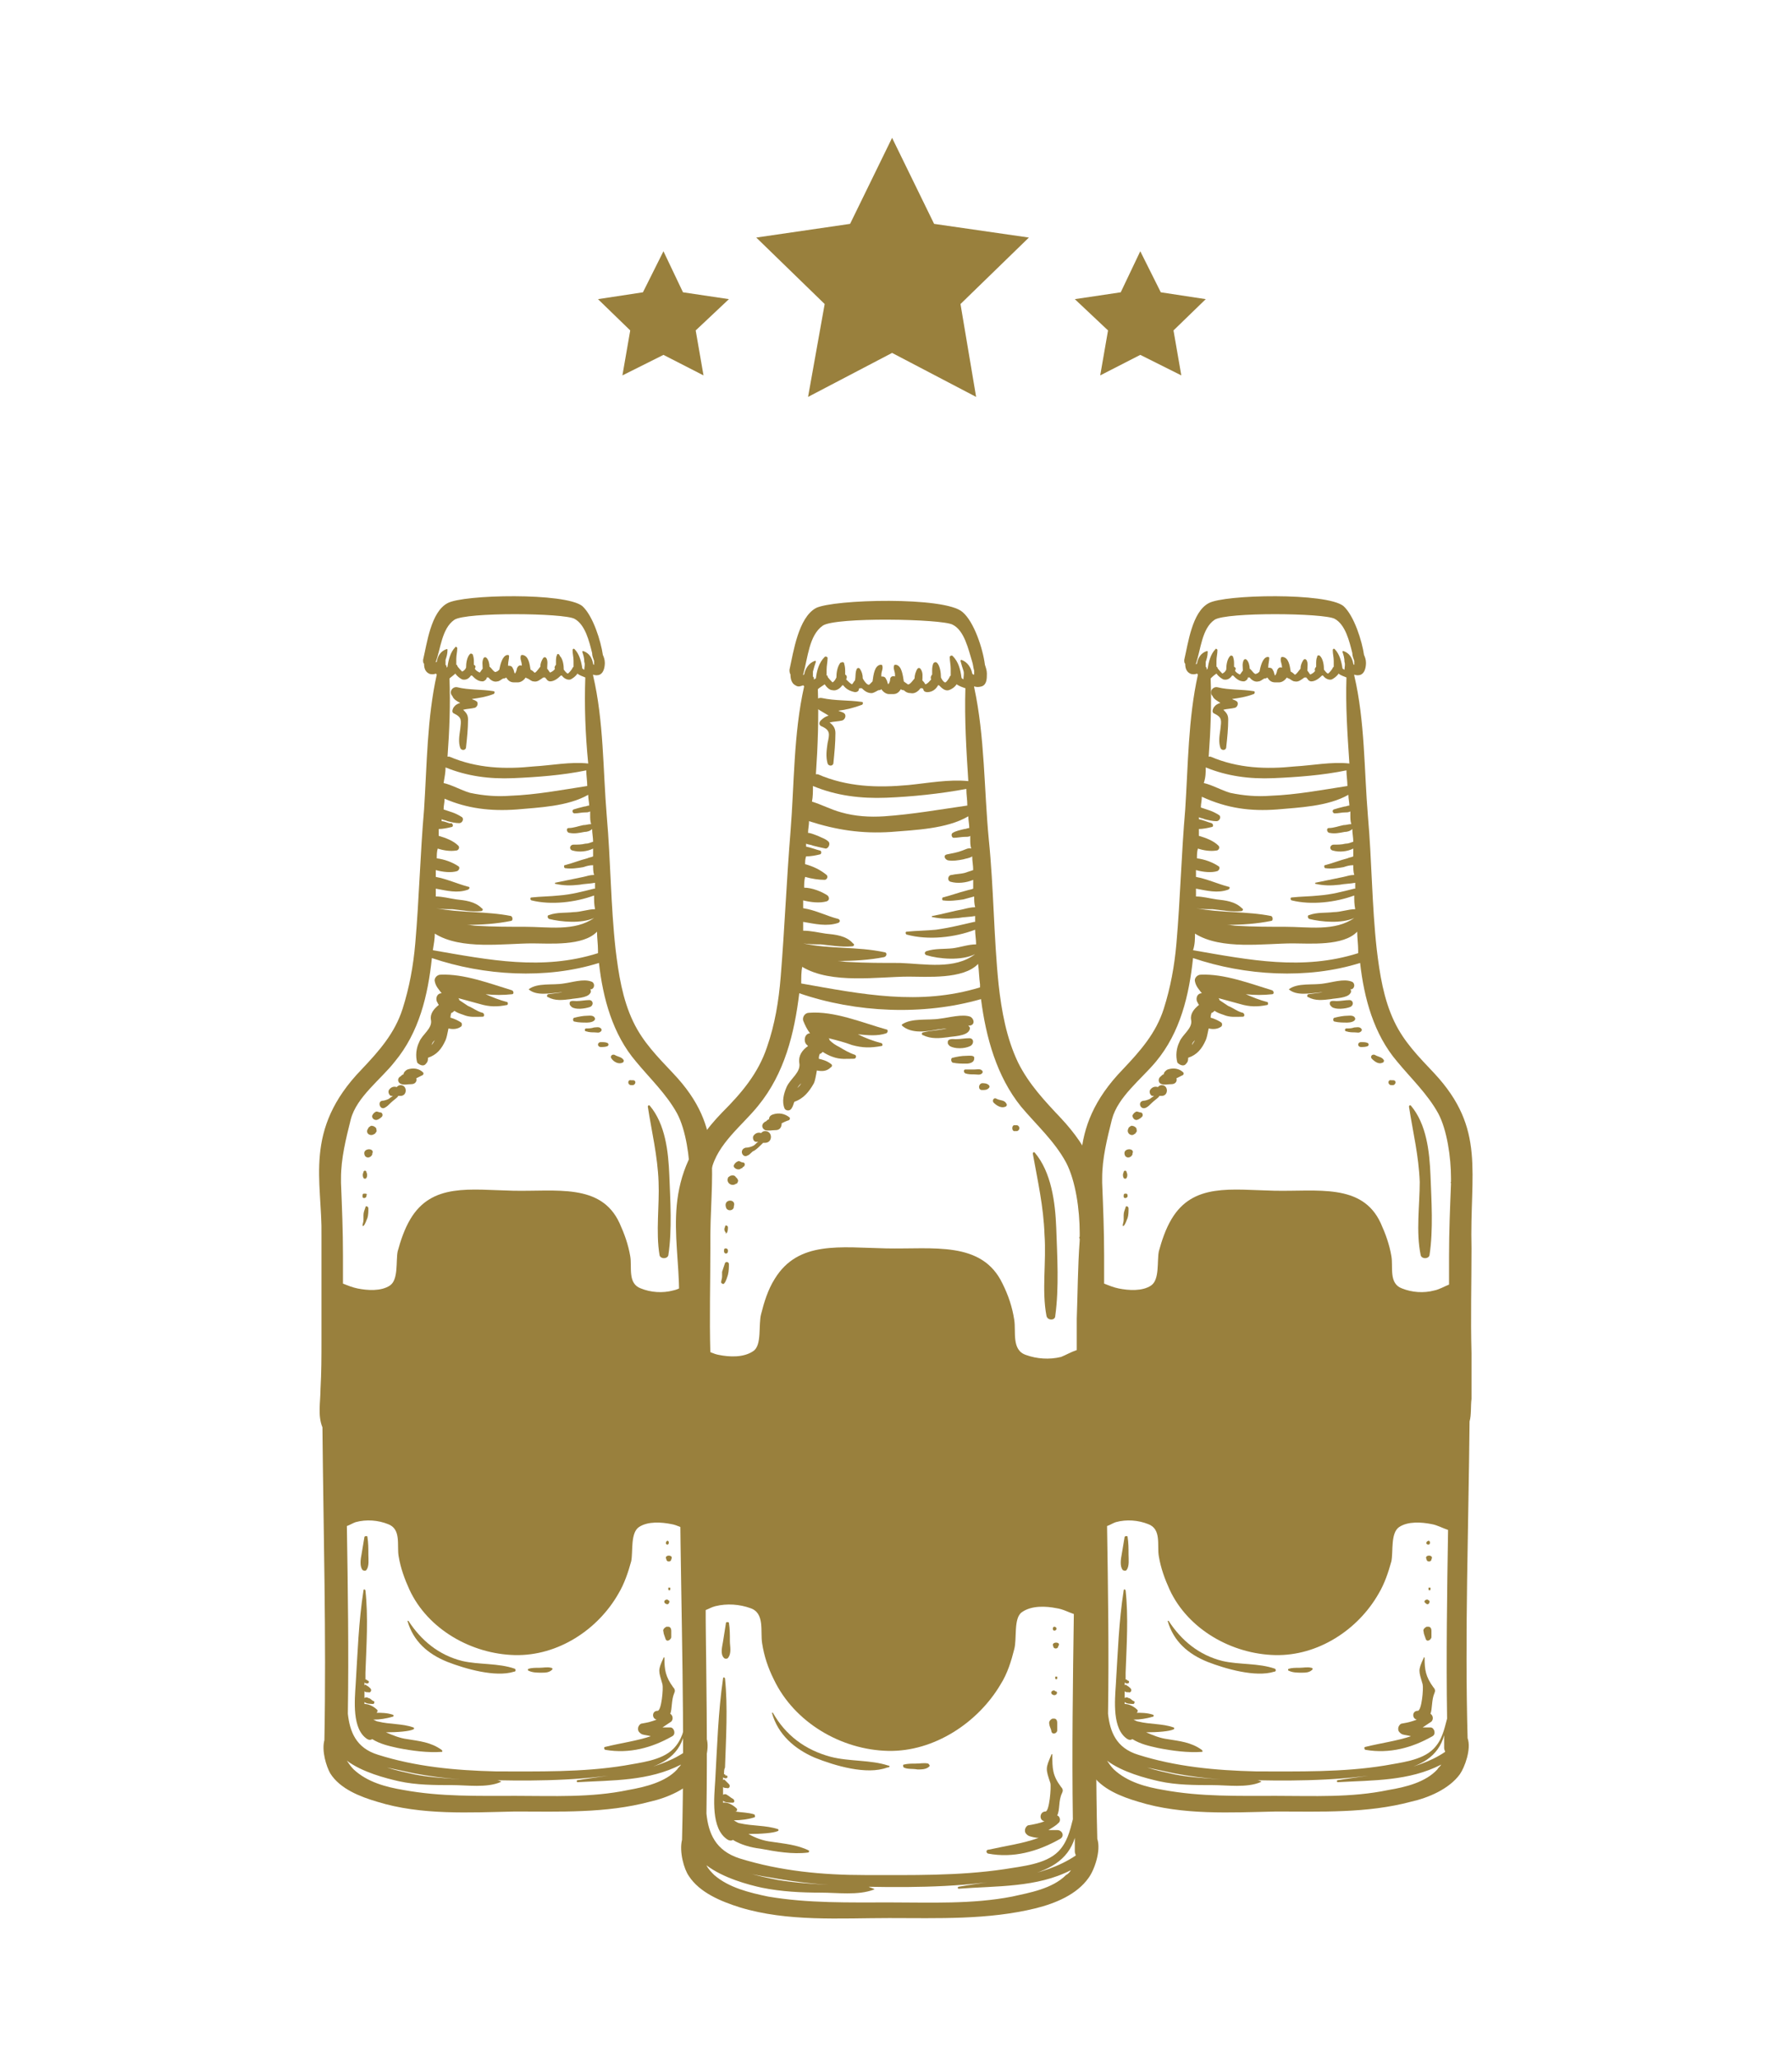 <?xml version="1.0" encoding="utf-8"?>
<!-- Generator: Adobe Illustrator 21.0.2, SVG Export Plug-In . SVG Version: 6.00 Build 0)  -->
<svg version="1.1" id="Layer_1" xmlns="http://www.w3.org/2000/svg" xmlns:xlink="http://www.w3.org/1999/xlink" x="0px" y="0px"
	 viewBox="0 0 183.4 210.6" style="enable-background:new 0 0 183.4 210.6;" xml:space="preserve">
<style type="text/css">
	.st0{fill:#98813C;}
	.st1{fill:#016F5C;}
	.st2{fill:#CFC9C3;}
	.st3{fill:#99803D;}
	.st4{fill:#FFFFFF;}
	.st5{fill:#805622;}
	.st6{fill:#CFCAC4;}
	.st7{fill-rule:evenodd;clip-rule:evenodd;fill:#FFFFFF;}
</style>
<g id="XMLID_7_">
	<g id="XMLID_4337_">
		<g id="XMLID_4422_">
			<path id="XMLID_4540_" class="st3" d="M108.6,114.4c-1.7-1.8-3.3-3.5-4.4-5.7c-1.2-2.5-1.7-5.3-2-8c-0.5-4.9-0.5-9.9-1-14.8
				c-0.5-5.2-0.4-10.5-1.5-15.6c0,0,0,0,0-0.1c0.2,0.1,0.5,0.1,0.8,0c0.5-0.2,0.5-0.8,0.5-1.3c0-0.3-0.1-0.6-0.2-0.9
				c-0.2-1.6-1.1-4.4-2.3-5.4c-1.8-1.6-13.2-1.3-15-0.4c-1.8,1-2.3,4.5-2.7,6.3c0,0.2,0,0.3,0.1,0.5c0,0.4,0.1,0.9,0.5,1.1
				c0.3,0.2,0.5,0.1,0.8,0c0,0,0.1,0.1,0.1,0.1c-1.1,4.9-1,10-1.4,14.9c-0.4,4.9-0.6,9.9-1,14.8c-0.2,2.5-0.6,4.9-1.4,7.2
				c-0.9,2.7-2.6,4.7-4.6,6.7c-6.5,6.7-4.4,12.4-4.4,18.5c0,3.8,0,7.7,0,11.5c0,1.8,0,3.7-0.1,5.5c0,1.4-0.3,2.9,0.2,4.2
				c0.1,11.6,0.5,23.1,0.2,34.7c-0.3,1.2,0.2,3,0.7,3.7c1.1,1.7,3.3,2.6,5.2,3.2c4.9,1.5,10.3,1.1,15.3,1.1c5,0,10.1,0.2,15-1
				c2-0.5,4.2-1.4,5.4-3.1c0.6-0.8,1.3-2.8,0.9-4c-0.3-11.7,0.1-23.4,0.2-35.1c0.2-0.8,0.2-1.6,0.2-2.5c0-1.7,0-3.4,0-5.1
				c-0.1-3.9,0-7.7,0-11.6C112.6,125.4,114.4,120.6,108.6,114.4z M75.7,190.1c-2.5-0.8-3.2-2.6-3.4-4.6c0.1-6.9,0-13.9-0.1-20.8
				c0.3-0.1,0.6-0.3,1-0.4c1.2-0.3,2.5-0.2,3.6,0.2c1.5,0.5,1,2.4,1.2,3.6c0.2,1.3,0.6,2.5,1.2,3.7c2.1,4.4,6.9,7.2,11.7,7.3
				c4.7,0.1,9.2-2.9,11.5-6.8c0.7-1.1,1.1-2.4,1.4-3.6c0.3-1.1-0.1-3.2,0.8-3.8c1-0.7,2.5-0.6,3.5-0.4c0.7,0.1,1.2,0.4,1.8,0.6
				c-0.1,7-0.2,14-0.1,21c-0.3,1.2-0.6,2.4-1.5,3.3c-1.3,1.3-3.7,1.5-5.5,1.8c-4.7,0.7-9.5,0.6-14.3,0.6
				C84.2,191.8,79.9,191.4,75.7,190.1z M84.8,192.8c-1.7-0.1-3.4-0.2-5.2-0.5c-1-0.2-2-0.4-3-0.7c1,0.3,2.1,0.4,3.1,0.6
				C81.5,192.5,83.2,192.7,84.8,192.8z M84.4,70c0.2,0.3,0.5,0.6,0.8,0.6c0.4,0.1,0.8-0.2,1-0.5c0,0,0.1,0,0.1,0
				c0.3,0.4,0.7,0.6,1.2,0.7c0.2,0,0.4-0.1,0.4-0.3c0,0,0-0.1,0.1-0.1c0.1,0,0.1,0,0.2,0c0.3,0.3,0.6,0.5,1,0.5
				c0.2,0,0.5-0.2,0.7-0.3c0.1,0,0.2,0,0.3-0.1c0.2,0.3,0.5,0.5,0.8,0.5c0.1,0,0.1,0,0.2,0c0.1,0,0.1,0,0.2,0c0.4,0,0.6-0.2,0.8-0.5
				c0.1,0.1,0.2,0.1,0.3,0.1c0.2,0.2,0.4,0.3,0.7,0.3c0.4,0.1,0.8-0.2,1-0.5c0.1,0,0.1,0,0.2,0c0,0,0.1,0.1,0.1,0.1
				c0,0.2,0.2,0.3,0.4,0.3c0.5,0,0.9-0.3,1.1-0.7c0,0,0.1,0,0.1,0c0.3,0.3,0.6,0.6,1,0.5c0.3-0.1,0.6-0.3,0.8-0.6
				c0.3,0.2,0.6,0.3,0.9,0.4c-0.1,3.2,0.1,6.4,0.3,9.5c-2-0.2-4.1,0.2-6.1,0.4c-3.2,0.3-6.3,0.2-9.3-1.1c-0.1,0-0.1,0-0.2,0
				c0.2-2.9,0.3-5.8,0.2-8.7C83.8,70.4,84.1,70.2,84.4,70z M83.2,80.4c2.4,1,4.9,1.3,7.5,1.2c2.6-0.1,5.5-0.4,8.2-0.9
				c0,0.6,0.1,1.1,0.1,1.7c-2.8,0.4-5.6,0.9-8.5,1.1c-1.5,0.1-3,0-4.4-0.4c-1.1-0.3-2-0.8-3-1.1C83.2,81.5,83.2,81,83.2,80.4z
				 M91.2,85.1c2.4-0.2,5.7-0.3,7.9-1.6c0,0.4,0.1,0.8,0.1,1.2c-0.2,0-0.3,0.1-0.5,0.1c-0.4,0.1-0.9,0.2-1.2,0.4
				c-0.2,0.1-0.1,0.5,0.1,0.5c0.4,0,0.8-0.1,1.2-0.1c0.2,0,0.4,0,0.5-0.1c0,0.1,0,0.3,0,0.4c0,0.3,0,0.6,0.1,0.9
				c-0.3-0.1-0.6,0.1-0.9,0.2c-0.5,0.2-1.1,0.3-1.6,0.4c-0.4,0.1-0.2,0.5,0.1,0.6c0.5,0.1,1.1,0,1.6-0.1c0.3-0.1,0.6-0.1,0.9-0.3
				c0,0.5,0.1,0.9,0.1,1.4c-0.3,0.1-0.6,0.2-0.9,0.3c-0.4,0.1-0.9,0.1-1.3,0.2c-0.4,0-0.5,0.6-0.1,0.7c0.7,0.2,1.6,0.1,2.3-0.2
				c0,0.3,0,0.6,0,0.9c-0.2,0.1-0.4,0.1-0.7,0.2c-0.8,0.2-1.6,0.5-2.4,0.7c-0.1,0-0.1,0.3,0,0.3c0.7,0.1,1.4,0,2.1-0.1
				c0.4-0.1,0.7-0.2,1.1-0.3c0,0.4,0,0.7,0.1,1.1c-0.4,0-0.8,0.1-1.2,0.2c-1.1,0.2-2.1,0.5-3.2,0.7c0,0-0.1,0.1,0,0.1
				c0.9,0.2,1.7,0.2,2.7,0.1c0.5-0.1,1.2-0.1,1.7-0.2c0,0.2,0,0.4,0,0.6c0,0,0,0-0.1,0c-1.3,0.3-2.5,0.6-3.9,0.8c-1,0.1-2,0.1-3,0.2
				c-0.2,0-0.1,0.3,0,0.3c2.2,0.6,4.9,0.3,7-0.5c0,0.5,0.1,1,0.1,1.5c-0.8,0-1.6,0.3-2.4,0.4c-0.9,0.1-1.8,0-2.7,0.3
				c-0.2,0.1-0.2,0.3,0,0.4c1.3,0.4,3.6,0.6,5-0.1c-2.1,1.6-5.1,1-7.7,0.9c-1.8,0-3.5,0-5.3-0.1c-0.4,0-0.7-0.1-1.1-0.1
				c1.6,0,3.3-0.1,4.8-0.4c0.3-0.1,0.3-0.5,0-0.5c-2.8-0.6-5.6-0.3-8.3-0.9c0,0,0,0,0,0c0.6,0.1,1.3,0.1,1.8,0.1
				c1,0.1,2.1,0.3,3.2,0.2c0.2,0,0.3-0.2,0.1-0.3c-0.7-0.8-1.8-0.9-2.8-1c-0.7-0.1-1.5-0.3-2.3-0.3c0-0.3,0-0.6,0-0.9
				c1.2,0.2,2.4,0.5,3.6,0.1c0.2-0.1,0.2-0.3,0-0.4c-1.2-0.3-2.3-0.9-3.6-1.1c0-0.3,0-0.5,0-0.8c0.8,0.2,1.7,0.3,2.4,0.1
				c0.3-0.1,0.3-0.4,0.1-0.6c-0.6-0.4-1.6-0.8-2.4-0.8c0-0.4,0-0.7,0.1-1.1c0.7,0.2,1.4,0.3,2,0.3c0.2,0,0.4-0.3,0.2-0.5
				c-0.6-0.5-1.4-0.9-2.2-1.1c0-0.3,0-0.5,0.1-0.8c0.5,0,1-0.1,1.4-0.2c0.2,0,0.2-0.4,0-0.4c-0.4-0.1-0.9-0.3-1.4-0.4
				c0-0.1,0-0.2,0-0.3c0.2,0.1,0.5,0.1,0.7,0.2c0.4,0.1,0.8,0.2,1.3,0.3c0.3,0,0.5-0.5,0.3-0.7c-0.3-0.3-0.7-0.4-1.1-0.6
				c-0.3-0.1-0.7-0.3-1-0.3c0-0.4,0.1-0.8,0.1-1.2C85.6,84.9,88.2,85.3,91.2,85.1z M82.1,98.9c3,1.8,7.8,1,10.9,1
				c1.8,0,5.6,0.3,7.1-1.3c0.1,0.7,0.1,1.4,0.2,2.1c0,0.1,0,0.2,0,0.3c-6.2,1.9-12.1,0.7-18.3-0.4C82,100,82,99.4,82.1,98.9z
				 M84.2,64c1.3-0.9,12.2-0.7,13.3-0.1c1.2,0.6,1.6,2.5,2,3.8c0,0,0,0,0,0c0.1,0.3,0.1,0.6,0.2,0.9c0,0.2,0,0.3,0,0.4
				c0,0,0,0-0.1,0c0,0-0.1-0.1-0.1-0.1c-0.1-0.6-0.5-1.2-1.1-1.4c-0.1,0-0.1,0.1-0.1,0.1c0.1,0.4,0.2,0.7,0.3,1c0.1,0.3,0,0.6,0,0.9
				c-0.1-0.1-0.2-0.1-0.2-0.2c-0.1-0.8-0.3-1.6-0.9-2.2c-0.1-0.1-0.3,0-0.3,0.1c0,0.4,0.1,0.8,0.1,1.2c0,0.2,0,0.5,0,0.7
				c0,0-0.1,0.1-0.1,0.1c0,0.1-0.4,0.7-0.5,0.6c-0.2-0.1-0.3-0.3-0.4-0.5c0-0.5-0.1-1.2-0.4-1.5c-0.1-0.1-0.3-0.1-0.4,0.1
				c-0.1,0.3-0.1,0.5-0.1,0.8c0,0.1,0,0.2,0,0.3c-0.1,0.1-0.2,0.3-0.1,0.5c-0.2,0.2-0.3,0.4-0.6,0.5c-0.1-0.2-0.2-0.3-0.3-0.4
				c0-0.4,0.1-0.8-0.2-1.2c-0.1-0.1-0.2-0.1-0.3,0c-0.2,0.3-0.3,0.7-0.3,1c0,0,0,0,0,0c-0.1,0.1-0.5,0.7-0.7,0.6
				c-0.1-0.1-0.3-0.2-0.4-0.3c-0.1-0.6-0.2-1.6-0.8-1.7c-0.1,0-0.2,0-0.2,0.1c-0.1,0.3,0.1,0.6,0.1,0.9c0,0.1,0,0.1,0,0.2
				c-0.2-0.1-0.5,0-0.5,0.3c0,0.2-0.1,0.4-0.2,0.5c-0.1-0.2-0.1-0.4-0.2-0.5c-0.1-0.3-0.3-0.3-0.5-0.3c0-0.1,0-0.1,0-0.2
				c0-0.3,0.2-0.6,0.1-0.9c0-0.1-0.1-0.1-0.2-0.1c-0.6,0.1-0.7,1-0.8,1.7c-0.1,0.1-0.2,0.2-0.3,0.3c-0.2,0.2-0.6-0.4-0.7-0.6
				c0,0,0,0,0,0c0-0.4-0.1-0.7-0.3-1c-0.1-0.1-0.2-0.1-0.3,0c-0.2,0.4-0.1,0.8-0.2,1.2c-0.1,0.1-0.2,0.3-0.3,0.4
				c-0.2-0.1-0.4-0.3-0.6-0.5c0.1-0.2,0.1-0.4-0.1-0.5c0-0.1,0-0.1,0-0.2c0-0.3,0-0.6-0.1-0.9c0-0.2-0.2-0.2-0.4-0.1
				c-0.3,0.4-0.4,1-0.4,1.5c-0.1,0.2-0.2,0.4-0.4,0.5c0,0-0.5-0.5-0.5-0.6c0-0.1,0-0.1-0.1-0.1c0-0.2,0-0.4,0-0.6
				c0-0.4,0.1-0.8,0.1-1.2c0-0.1-0.2-0.2-0.3-0.1c-0.6,0.6-0.8,1.4-0.9,2.2c-0.1,0-0.1,0.1-0.2,0.1c0,0,0-0.1,0-0.1
				c0-0.1,0-0.1-0.1-0.2c0-0.2,0-0.4,0-0.5c0.1-0.4,0.2-0.7,0.3-1c0-0.1,0-0.1-0.1-0.1c-0.6,0.2-1,0.8-1.1,1.4c0,0-0.1,0-0.1,0.1
				c0,0,0,0,0,0c0,0,0-0.1,0-0.1c0,0,0,0,0,0C82.7,67.2,82.8,65,84.2,64z M77.6,113.1c2.7-3.3,3.7-7.4,4.2-11.5
				c5.8,2,12.7,2.3,18.6,0.6c0.5,3.9,1.6,7.9,4.1,11c1.6,1.9,3.4,3.5,4.6,5.7c1,1.9,1.4,4.9,1.4,7.2c0,0.1,0,0.3,0,0.4
				c0,0-0.1,0.1,0,0.2c0,0,0,0.1,0,0.2c-0.2,2.7-0.2,5.3-0.3,8c0,1.1,0,2.1,0,3.2c-0.6,0.2-1.1,0.5-1.6,0.7
				c-1.2,0.3-2.5,0.2-3.6-0.2c-1.5-0.5-1-2.4-1.2-3.6c-0.2-1.3-0.6-2.5-1.2-3.7c-2.1-4.4-7.1-3.5-11.9-3.6c-4.7-0.1-9-0.8-11.4,3.1
				c-0.7,1.1-1.1,2.4-1.4,3.6c-0.3,1.1,0.1,3.2-0.8,3.8c-1,0.7-2.5,0.6-3.5,0.4c-0.6-0.1-1.1-0.4-1.6-0.6c0-1,0-2.1,0-3.1
				c0-2.7-0.1-5.3-0.3-8c0-0.1,0-0.1,0-0.2c0-0.1,0-0.1,0-0.2c0-0.1,0-0.2,0-0.3c0-2.2,0.6-4.4,1.1-6.5
				C73.4,117,76,115.1,77.6,113.1z M103.6,194c-4.1,0.8-8.4,0.6-12.5,0.6c-4.2,0-8.4,0.1-12.5-0.6c-1.9-0.4-4-0.9-5.5-2.2
				c-0.3-0.3-0.6-0.6-0.8-1c1.7,1.3,4.3,2,5.7,2.3c2,0.4,4,0.5,6,0.5c1.7,0,3.8,0.3,5.4-0.3c0.1,0,0.1-0.1,0-0.1
				c-0.2-0.1-0.3-0.1-0.5-0.2c5.2,0.1,10.5,0,15.6-1c2.8-0.6,4.8-1.7,5.5-4c0,0.5,0,0.9,0,1.4c0,0.2,0.1,0.3,0.1,0.4
				c-3.4,2.3-8.1,2.5-12,3.2c-0.1,0-0.1,0.2,0,0.2c3.9-0.3,8-0.1,11.5-1.9c-0.1,0.2-0.3,0.4-0.5,0.5
				C107.7,193.2,105.4,193.6,103.6,194z"/>
			<path id="XMLID_4539_" class="st3" d="M84.8,73.2c-0.3,0.1-0.5,0.2-0.8,0.5c-0.2,0.2-0.2,0.5,0.1,0.6c0.9,0.4,0.8,0.8,0.6,1.7
				c-0.1,0.7-0.2,1.4,0,2.1c0.1,0.3,0.6,0.3,0.6-0.1c0.1-1,0.2-2,0.2-3c0-0.5-0.2-0.8-0.6-1.1c0.4-0.1,0.9-0.1,1.3-0.2
				c0.3-0.1,0.5-0.6,0.1-0.8c-0.2-0.1-0.3-0.1-0.5-0.2c0.8-0.1,1.6-0.3,2.4-0.6c0.1,0,0.2-0.3,0-0.3c-1.4-0.2-2.7-0.1-4.1-0.4
				c-0.6-0.1-1,0.6-0.6,1C84.1,72.8,84.5,73,84.8,73.2z"/>
			<path id="XMLID_4536_" class="st3" d="M81,113.4c0.2-0.3,0.2-0.5,0.3-0.7c0.9-0.3,1.5-1,2-1.9c0.1-0.2,0.2-0.7,0.3-1.3
				c0.5,0.1,1,0.1,1.4-0.3c0.2-0.1,0.2-0.3,0-0.4c-0.4-0.3-0.8-0.4-1.2-0.5c0-0.3,0.1-0.5,0.1-0.5c0.1,0,0.2-0.1,0.3-0.2
				c0.3,0.2,0.7,0.4,1,0.5c0.8,0.3,1.4,0.2,2.2,0.2c0.2,0,0.3-0.3,0.1-0.4c-0.6-0.2-1.1-0.5-1.6-0.8c-0.4-0.2-0.7-0.4-1-0.7
				c0-0.1,0-0.1-0.1-0.2c0,0,0,0,0,0c0.8,0.2,1.6,0.4,2.4,0.7c1.1,0.3,1.9,0.3,3,0.1c0.2,0,0.1-0.3,0-0.3c-0.8-0.2-1.6-0.5-2.4-0.9
				c1,0.1,2,0.2,2.9-0.1c0.2-0.1,0.2-0.4,0-0.4c-2.5-0.7-5.3-1.9-7.9-1.7c-0.4,0-0.7,0.4-0.6,0.8c0.2,0.5,0.4,0.9,0.7,1.3
				c-0.5,0-0.7,0.7-0.4,1.1c0.1,0.1,0.1,0.1,0.2,0.2c-0.6,0.4-1,1-0.9,1.7c0.2,1-0.9,1.6-1.3,2.5c-0.3,0.7-0.5,1.5-0.2,2.2
				C80.4,113.6,80.8,113.7,81,113.4z M82,110.8c-0.1,0.2-0.2,0.3-0.4,0.5C81.7,111.1,81.9,110.9,82,110.8z"/>
			<path id="XMLID_4448_" class="st3" d="M78.3,115.6c0.4,0.1,0.7,0,1.1,0c0.4,0,0.6-0.3,0.6-0.7c0.2-0.1,0.4-0.2,0.7-0.3
				c0.1,0,0.2-0.2,0.1-0.3c-0.5-0.4-1.1-0.5-1.7-0.3c-0.3,0.1-0.4,0.3-0.4,0.5c-0.1,0-0.2,0.1-0.3,0.2
				C77.9,114.9,77.9,115.4,78.3,115.6z"/>
			<path id="XMLID_4447_" class="st3" d="M76.5,118.2c0.3-0.1,0.4-0.4,0.7-0.5c0.3-0.2,0.5-0.4,0.8-0.7c0,0,0.1-0.1,0.1-0.1
				c0.1,0,0.1,0,0.2,0c0.8,0,0.8-1.2,0-1.2c-0.2,0-0.3,0.1-0.4,0.2c-0.3-0.1-0.6,0-0.8,0.3c-0.1,0.2,0,0.6,0.3,0.6
				c0.1,0,0.2,0,0.2,0c-0.2,0.1-0.3,0.3-0.5,0.4c-0.2,0.1-0.5,0.2-0.8,0.2C75.6,117.6,76,118.5,76.5,118.2z"/>
			<path id="XMLID_4446_" class="st3" d="M75.7,119.6c0.1,0,0.1-0.1,0.2-0.1c0.1,0,0.1-0.1,0.1-0.1c0.1-0.1,0.1-0.1,0,0
				c0.3-0.1,0.3-0.5,0-0.5c-0.2,0-0.3-0.2-0.5-0.1c-0.2,0.1-0.3,0.2-0.4,0.4C75,119.4,75.4,119.7,75.7,119.6z"/>
			<path id="XMLID_4445_" class="st3" d="M75.3,121.1C75.2,121.2,75.2,121.2,75.3,121.1c0.1,0,0.2-0.1,0.2-0.2
				c0.1-0.1,0-0.3-0.1-0.4c0,0,0,0-0.1-0.1c-0.1-0.2-0.4-0.2-0.6-0.1c-0.1,0.1-0.2,0.1-0.2,0.2C74.3,121,74.9,121.4,75.3,121.1z"/>
			<path id="XMLID_4444_" class="st3" d="M74.3,123.5c0.1,0.4,0.7,0.4,0.8,0c0,0,0-0.1,0-0.1C75.4,122.6,74,122.6,74.3,123.5
				C74.2,123.4,74.2,123.4,74.3,123.5z"/>
			<path id="XMLID_4443_" class="st3" d="M74.4,126.1c0.1-0.2,0.1-0.4,0.1-0.6c-0.1-0.2-0.3-0.2-0.3,0c-0.1,0.2-0.1,0.4,0.1,0.6
				C74.2,126.2,74.3,126.2,74.4,126.1z"/>
			<path id="XMLID_4442_" class="st3" d="M74.3,127.7c-0.1,0-0.2,0-0.2,0.2c0,0,0,0,0,0c0,0,0,0.1,0,0.1c0,0,0,0,0,0
				c0,0.3,0.4,0.3,0.4,0c0,0,0,0,0,0c0,0,0-0.1,0-0.1c0,0,0,0,0,0C74.5,127.8,74.4,127.7,74.3,127.7z"/>
			<path id="XMLID_4441_" class="st3" d="M74.1,131.3c0.2-0.2,0.3-0.6,0.4-0.9c0.1-0.4,0.1-0.8,0.1-1.1c0-0.2-0.3-0.3-0.4-0.1
				c-0.1,0.3-0.2,0.6-0.3,0.9c0,0.2,0,0.3,0,0.5c0,0.2-0.1,0.4-0.1,0.6C73.9,131.3,74,131.4,74.1,131.3z"/>
			<path id="XMLID_4440_" class="st3" d="M96,105.3c0.3,0,0.6-0.1,0.9-0.1c-0.8,0.2-1.6,0.2-2.4,0.4c-0.2,0-0.2,0.3,0,0.3
				c0.8,0.4,1.7,0.3,2.5,0.2c0.5-0.1,1.9-0.1,2.2-0.7c0.1-0.2,0.1-0.3-0.1-0.5c0,0,0.1,0,0.2,0c0.5-0.1,0.4-0.7,0-0.9
				c-0.8-0.3-2.2,0.1-3.1,0.2c-1.2,0.2-2.9-0.1-3.9,0.6c0,0,0,0,0,0.1C93.3,105.8,94.9,105.5,96,105.3z"/>
			<path id="XMLID_4439_" class="st3" d="M99.3,107c0.4-0.2,0.4-0.8-0.1-0.8c-0.5,0-0.9,0.1-1.4,0.1c-0.2,0-0.8-0.1-0.8,0.3
				c0,0,0,0,0,0.1c0,0.1,0.1,0.2,0.2,0.3C97.7,107.3,98.7,107.3,99.3,107z"/>
			<path id="XMLID_4438_" class="st3" d="M98.9,108c-0.5,0-1,0.1-1.4,0.2c-0.2,0-0.2,0.4,0,0.5c0.5,0.1,0.9,0.1,1.4,0.1
				c0.3,0,0.8-0.1,0.8-0.5C99.8,107.9,99.2,108,98.9,108z"/>
			<path id="XMLID_4437_" class="st3" d="M98.8,109.4c-0.2,0-0.2,0.3,0,0.4c0.3,0.1,0.6,0.1,0.9,0.1c0.3,0,0.6,0.1,0.8-0.1
				c0.1-0.1,0.1-0.2,0-0.3c-0.2-0.2-0.5-0.1-0.8-0.1C99.4,109.4,99.1,109.4,98.8,109.4z"/>
			<path id="XMLID_4436_" class="st3" d="M100.5,111.5c0.3,0,0.5,0,0.7-0.2c0.1-0.1,0.1-0.2,0-0.3c-0.2-0.2-0.5-0.2-0.7-0.2
				C100.1,110.9,100.1,111.5,100.5,111.5z"/>
			<path id="XMLID_4435_" class="st3" d="M102.9,113.2c0.1,0,0.2-0.2,0.1-0.3c-0.2-0.4-0.6-0.3-1-0.5c-0.3-0.2-0.5,0.2-0.3,0.4
				C102,113.1,102.5,113.4,102.9,113.2z"/>
			<path id="XMLID_4434_" class="st3" d="M103.9,115.7c0.1,0,0.1,0,0.2,0c0.3-0.1,0.3-0.5,0-0.6c-0.1,0-0.1,0-0.2,0
				C103.5,115,103.5,115.8,103.9,115.7z"/>
			<path id="XMLID_4433_" class="st3" d="M107.1,134.6c0.1,0.5,0.9,0.5,0.9,0c0.4-2.9,0.2-6.1,0.1-9c-0.1-2.6-0.5-5.7-2.2-7.7
				c-0.1-0.1-0.2,0-0.2,0.1c0.5,2.8,1.1,5.4,1.2,8.3C107.1,129.1,106.6,132,107.1,134.6z"/>
			<path id="XMLID_4432_" class="st3" d="M74.5,169.6c0.4-0.5,0.2-1.2,0.2-1.7c0-0.7,0-1.3-0.1-1.9c0-0.1-0.3-0.1-0.3,0
				c-0.1,0.6-0.2,1.3-0.3,1.9c-0.1,0.6-0.3,1.3,0.1,1.7C74.2,169.7,74.4,169.7,74.5,169.6z"/>
			<path id="XMLID_4431_" class="st3" d="M101.1,189.6c2.6,0.5,5.1-0.2,7.4-1.5c0.5-0.3,0.2-0.9-0.3-0.9c-0.3,0-0.6,0-0.9,0
				c0.3-0.2,0.7-0.4,1-0.7c0.3-0.2,0.2-0.7-0.1-0.8c0,0,0,0,0,0c0.3-0.6,0.1-1.5,0.5-2.3c0.1-0.2,0.1-0.4-0.1-0.6
				c-0.9-1.2-0.9-1.9-0.9-3.3c0-0.1-0.1-0.1-0.1,0c-0.6,1.4-0.6,1.4-0.1,2.9c0.1,0.4-0.1,2.9-0.5,2.9c-0.6,0-0.7,0.9-0.1,1
				c0,0,0,0,0,0c-0.5,0.2-1,0.3-1.6,0.4c-0.2,0-0.4,0.3-0.4,0.5c0,0,0,0.1,0,0.1c0,0.2,0.2,0.4,0.4,0.5c0.3,0.1,0.7,0.2,1,0.2
				c-1.7,0.6-3.3,0.8-5.1,1.2C100.9,189.2,100.9,189.5,101.1,189.6z"/>
			<path id="XMLID_4430_" class="st3" d="M107.6,177.1c0.1,0.4,0.6,0.2,0.6-0.1c0-0.3,0-0.5,0-0.8c0-0.2-0.1-0.4-0.3-0.4
				c-0.1,0-0.2,0-0.2,0c-0.2,0.1-0.4,0.3-0.3,0.6C107.4,176.6,107.6,176.9,107.6,177.1z"/>
			<path id="XMLID_4429_" class="st3" d="M107.9,173.4C107.9,173.4,107.9,173.4,107.9,173.4c0.3,0,0.4-0.4,0.1-0.4c0,0,0,0,0,0
				c-0.1-0.2-0.5,0-0.4,0.2c0,0,0,0,0,0C107.6,173.3,107.8,173.4,107.9,173.4z"/>
			<path id="XMLID_4428_" class="st3" d="M108,171.5c0,0.1,0,0.1,0,0.2c0,0.1,0.2,0.1,0.2,0c0-0.1,0-0.1,0-0.2
				C108.1,171.5,108,171.5,108,171.5z"/>
			<path id="XMLID_4427_" class="st3" d="M107.8,168.4c0,0.3,0.5,0.3,0.5,0c0,0,0,0,0,0C108.7,167.9,107.5,167.9,107.8,168.4
				C107.8,168.4,107.8,168.4,107.8,168.4z"/>
			<path id="XMLID_4426_" class="st3" d="M107.9,166.8c0.3,0,0.3-0.4,0-0.4C107.7,166.4,107.7,166.8,107.9,166.8z"/>
			<path id="XMLID_4425_" class="st3" d="M79,188.4c-0.9-0.1-1.7-0.4-2.4-0.8c1.3,0,2.6-0.1,3-0.3c0.1,0,0.1-0.2,0-0.2
				c-1.2-0.4-2.6-0.3-3.9-0.6c-0.1,0-0.3-0.1-0.6-0.3c0.7,0,1.5-0.1,2.1-0.3c0.1,0,0.1-0.2,0-0.3c-0.6-0.2-1.3-0.2-2-0.3
				c0,0,0.1,0,0.1,0c0.1,0,0.2-0.2,0.1-0.3c-0.3-0.3-0.9-0.7-1.4-0.6c0-0.1,0-0.1,0-0.2c0.2,0.2,0.7,0.2,1,0.2c0.2,0,0.2-0.3,0-0.4
				c-0.2-0.1-0.4-0.3-0.6-0.4c-0.1-0.1-0.3-0.1-0.4,0c0-0.3,0-0.5,0-0.8c0.1,0.1,0.3,0.1,0.4,0.1c0.2,0.1,0.4-0.2,0.2-0.4
				c-0.1-0.1-0.2-0.2-0.4-0.4c-0.1-0.1-0.1-0.1-0.2,0c0-0.1,0-0.2,0-0.3c0.1,0.1,0.2,0.1,0.3,0.1c0.2,0,0.2-0.3,0-0.3c0,0,0,0,0,0.1
				c0-0.1-0.1-0.1-0.1-0.2c0,0-0.1,0-0.1,0c0,0,0,0,0,0c0-0.3,0-0.5,0.1-0.7c0.1-3,0.3-6.2,0-9.1c0-0.1-0.2-0.2-0.2,0
				c-0.5,3.4-0.6,6.9-0.8,10.4c-0.1,1.7-0.5,5,1.3,6.1c0.2,0.1,0.4,0.1,0.5,0c0.8,0.5,1.9,0.8,2.8,0.9c1.6,0.3,3.3,0.6,4.9,0.4
				c0.1,0,0.1-0.1,0.1-0.2C81.6,188.7,80.3,188.6,79,188.4z"/>
			<path id="XMLID_4424_" class="st3" d="M90.9,180.6c-1.8-0.6-4-0.4-5.9-0.9c-2.6-0.7-4.6-2.2-5.9-4.5c0,0-0.1,0-0.1,0
				c0.6,2.2,2.3,3.7,4.4,4.6c2,0.8,5.3,1.8,7.4,1C91.1,180.8,91.1,180.6,90.9,180.6z"/>
			<path id="XMLID_4423_" class="st3" d="M93.9,181c0.4,0,0.9,0,1.2-0.3c0.1-0.1,0-0.2-0.1-0.3c-0.4-0.1-0.8,0-1.3,0
				c-0.4,0-0.8,0-1.2,0.1c-0.1,0-0.1,0.2,0,0.3C92.9,181,93.4,180.9,93.9,181z"/>
		</g>
		<g id="XMLID_4380_">
			<path id="XMLID_4411_" class="st3" d="M146.8,109.8c-1.6-1.7-3.1-3.2-4.1-5.3c-1.1-2.3-1.5-4.9-1.8-7.4
				c-0.5-4.5-0.5-9.1-0.9-13.6c-0.4-4.8-0.3-9.7-1.4-14.4c0,0,0,0,0-0.1c0.2,0.1,0.5,0.1,0.7,0c0.4-0.2,0.5-0.8,0.5-1.2
				c0-0.3-0.1-0.6-0.2-0.8c-0.2-1.4-1-4-2.1-5c-1.7-1.4-12.2-1.2-13.8-0.3c-1.7,0.9-2.1,4.1-2.5,5.8c0,0.2,0,0.3,0.1,0.4
				c0,0.4,0.1,0.8,0.5,1c0.2,0.1,0.5,0.1,0.7,0c0,0,0.1,0.1,0.1,0.1c-1,4.5-1,9.2-1.3,13.8c-0.4,4.6-0.5,9.1-0.9,13.7
				c-0.2,2.3-0.6,4.5-1.3,6.7c-0.8,2.5-2.4,4.3-4.2,6.2c-6,6.2-4,11.4-4.1,17c0,3.5,0,7.1,0,10.6c0,1.7,0,3.4-0.1,5.1
				c0,1.3-0.3,2.7,0.2,3.9c0.1,10.7,0.4,21.3,0.2,32c-0.3,1.1,0.2,2.7,0.6,3.4c1,1.6,3.1,2.4,4.8,2.9c4.5,1.4,9.5,1.1,14.1,1
				c4.6,0,9.3,0.2,13.8-1c1.8-0.4,3.9-1.3,5-2.8c0.5-0.7,1.2-2.6,0.8-3.7c-0.3-10.8,0.1-21.6,0.2-32.4c0.2-0.7,0.1-1.5,0.2-2.3
				c0-1.6,0-3.2,0-4.7c-0.1-3.6,0-7.1,0-10.7C150.4,119.9,152.1,115.5,146.8,109.8z M116.5,179.5c-2.3-0.7-2.9-2.4-3.1-4.2
				c0.1-6.4,0-12.8-0.1-19.2c0.3-0.1,0.6-0.3,0.9-0.4c1.1-0.3,2.3-0.2,3.3,0.2c1.4,0.5,0.9,2.2,1.1,3.3c0.2,1.2,0.6,2.3,1.1,3.4
				c1.9,4.1,6.4,6.6,10.8,6.7c4.4,0.1,8.5-2.6,10.6-6.3c0.6-1,1-2.2,1.3-3.3c0.2-1-0.1-2.9,0.8-3.5c0.9-0.6,2.3-0.5,3.3-0.3
				c0.6,0.1,1.1,0.4,1.7,0.6c-0.1,6.4-0.2,12.9-0.1,19.3c-0.3,1.1-0.5,2.2-1.4,3.1c-1.2,1.2-3.4,1.4-5,1.7
				c-4.3,0.7-8.8,0.6-13.1,0.6C124.3,181.1,120.3,180.7,116.5,179.5z M124.9,182c-1.6-0.1-3.2-0.2-4.7-0.5c-0.9-0.2-1.9-0.4-2.8-0.7
				c0.9,0.2,1.9,0.4,2.8,0.6C121.8,181.7,123.3,181.9,124.9,182z M124.5,68.9c0.2,0.3,0.5,0.5,0.7,0.6c0.4,0.1,0.7-0.1,0.9-0.4
				c0,0,0.1,0,0.1,0c0.3,0.3,0.6,0.6,1.1,0.6c0.1,0,0.3-0.1,0.4-0.3c0,0,0-0.1,0-0.1c0.1,0,0.1,0,0.2,0c0.2,0.3,0.6,0.5,0.9,0.4
				c0.2,0,0.4-0.2,0.6-0.3c0.1,0,0.2,0,0.3-0.1c0.2,0.3,0.4,0.5,0.8,0.5c0.1,0,0.1,0,0.2,0c0,0,0.1,0,0.2,0c0.3,0,0.6-0.2,0.8-0.5
				c0.1,0.1,0.2,0.1,0.2,0.1c0.2,0.1,0.4,0.3,0.6,0.3c0.4,0.1,0.7-0.2,1-0.4c0.1,0,0.1,0,0.2,0c0,0,0,0.1,0.1,0.1
				c0,0.1,0.2,0.3,0.4,0.3c0.4,0,0.8-0.3,1.1-0.6c0,0,0.1,0,0.1,0c0.2,0.3,0.6,0.5,0.9,0.4c0.2-0.1,0.5-0.3,0.7-0.6
				c0.2,0.2,0.6,0.3,0.8,0.4c-0.1,2.9,0.1,5.8,0.3,8.8c-1.8-0.2-3.8,0.2-5.6,0.3c-2.9,0.3-5.8,0.2-8.6-1c-0.1,0-0.1,0-0.2,0
				c0.2-2.7,0.3-5.4,0.2-8C124,69.3,124.2,69.1,124.5,68.9z M123.4,78.5c2.2,0.9,4.5,1.2,6.9,1.1c2.4-0.1,5.1-0.3,7.5-0.8
				c0,0.5,0.1,1.1,0.1,1.6c-2.6,0.4-5.2,0.9-7.9,1c-1.3,0.1-2.7,0-4.1-0.3c-1-0.3-1.8-0.8-2.7-1C123.4,79.5,123.4,79,123.4,78.5z
				 M130.7,82.8c2.2-0.2,5.2-0.3,7.3-1.5c0,0.4,0.1,0.8,0.1,1.1c-0.2,0-0.3,0.1-0.5,0.1c-0.4,0.1-0.8,0.2-1.1,0.3
				c-0.2,0.1-0.1,0.4,0.1,0.4c0.4,0,0.7-0.1,1.1-0.1c0.2,0,0.3,0,0.5-0.1c0,0.1,0,0.3,0,0.4c0,0.3,0,0.6,0.1,0.9
				c-0.3,0-0.5,0.1-0.8,0.1c-0.5,0.1-1,0.3-1.5,0.3c-0.3,0-0.2,0.5,0.1,0.5c0.5,0.1,1,0,1.5-0.1c0.3,0,0.6-0.1,0.8-0.3
				c0,0.4,0.1,0.9,0.1,1.3c-0.3,0.1-0.5,0.2-0.8,0.2c-0.4,0.1-0.8,0.1-1.2,0.1c-0.4,0-0.5,0.5-0.1,0.6c0.7,0.2,1.5,0.1,2.1-0.2
				c0,0.3,0,0.6,0,0.8c-0.2,0.1-0.4,0.1-0.6,0.2c-0.8,0.2-1.5,0.5-2.3,0.7c-0.1,0-0.1,0.2,0,0.3c0.7,0.1,1.3,0,1.9-0.1
				c0.3-0.1,0.6-0.2,1-0.2c0,0.3,0,0.7,0.1,1c-0.4,0-0.7,0.1-1.1,0.2c-1,0.2-1.9,0.4-2.9,0.6c0,0,0,0.1,0,0.1
				c0.9,0.2,1.6,0.2,2.5,0.1c0.5-0.1,1.1-0.1,1.6-0.2c0,0.2,0,0.4,0,0.6c0,0,0,0-0.1,0c-1.2,0.3-2.3,0.6-3.6,0.7
				c-0.9,0.1-1.9,0.1-2.8,0.2c-0.2,0-0.1,0.3,0,0.3c2,0.5,4.5,0.2,6.4-0.5c0,0.5,0,0.9,0.1,1.4c-0.7,0-1.5,0.3-2.2,0.3
				c-0.8,0.1-1.7,0-2.5,0.3c-0.2,0-0.2,0.3,0,0.4c1.2,0.3,3.3,0.5,4.6-0.1c-2,1.4-4.7,0.9-7.1,0.9c-1.6,0-3.2,0-4.9-0.1
				c-0.3,0-0.7-0.1-1-0.1c1.5,0,3-0.1,4.5-0.4c0.2,0,0.2-0.4,0-0.5c-2.5-0.5-5.1-0.3-7.7-0.8c0,0,0,0,0,0c0.5,0.1,1.2,0.1,1.7,0.1
				c1,0.1,2,0.3,2.9,0.2c0.2,0,0.3-0.2,0.1-0.3c-0.7-0.7-1.7-0.8-2.6-0.9c-0.7-0.1-1.4-0.3-2.1-0.3c0-0.3,0-0.5,0-0.8
				c1.1,0.2,2.2,0.5,3.3,0.1c0.2-0.1,0.2-0.3,0-0.3c-1.1-0.3-2.2-0.8-3.3-1c0-0.2,0-0.5,0-0.7c0.7,0.2,1.6,0.3,2.2,0.1
				c0.2-0.1,0.3-0.4,0.1-0.5c-0.6-0.4-1.4-0.7-2.2-0.8c0-0.3,0-0.7,0.1-1c0.6,0.2,1.3,0.3,1.9,0.2c0.2,0,0.4-0.3,0.2-0.5
				c-0.5-0.5-1.3-0.8-2-1c0-0.2,0-0.5,0-0.7c0.4,0,0.9-0.1,1.3-0.2c0.2,0,0.2-0.3,0-0.4c-0.4-0.1-0.8-0.3-1.3-0.4c0-0.1,0-0.2,0-0.2
				c0.2,0.1,0.4,0.1,0.6,0.2c0.4,0.1,0.8,0.2,1.2,0.2c0.3,0,0.5-0.4,0.3-0.6c-0.3-0.2-0.7-0.4-1-0.5c-0.3-0.1-0.6-0.2-0.9-0.3
				c0-0.4,0.1-0.7,0.1-1.1C125.6,82.7,128,83,130.7,82.8z M122.3,95.5c2.7,1.7,7.1,1,10,1c1.7,0,5.2,0.3,6.6-1.2
				c0,0.6,0.1,1.3,0.1,1.9c0,0.1,0,0.2,0,0.3c-5.7,1.8-11.1,0.7-16.9-0.3C122.3,96.6,122.3,96,122.3,95.5z M124.3,63.4
				c1.2-0.8,11.2-0.7,12.3-0.1c1.1,0.6,1.5,2.3,1.8,3.5c0,0,0,0,0,0c0,0.3,0.1,0.5,0.2,0.8c0,0.1,0,0.3,0,0.4c0,0,0,0,0,0
				c0,0-0.1,0-0.1-0.1c-0.1-0.6-0.4-1.1-1-1.3c-0.1,0-0.1,0-0.1,0.1c0.1,0.3,0.2,0.6,0.2,1c0.1,0.3,0,0.5,0,0.8
				c-0.1,0-0.1-0.1-0.2-0.1c-0.1-0.7-0.3-1.5-0.8-2c-0.1-0.1-0.2,0-0.2,0.1c0,0.4,0.1,0.7,0.1,1.1c0,0.2,0,0.4,0,0.6
				c0,0-0.1,0.1-0.1,0.1c0,0.1-0.4,0.6-0.5,0.6c-0.2-0.1-0.3-0.3-0.4-0.4c0-0.5-0.1-1.1-0.4-1.4c-0.1-0.1-0.3-0.1-0.3,0.1
				c-0.1,0.2-0.1,0.5-0.1,0.7c0,0.1,0,0.2,0,0.3c-0.1,0.1-0.2,0.3-0.1,0.4c-0.1,0.2-0.3,0.3-0.5,0.4c-0.1-0.1-0.2-0.3-0.3-0.4
				c0-0.4,0.1-0.8-0.1-1.1c-0.1-0.1-0.2-0.1-0.3,0c-0.2,0.3-0.3,0.6-0.3,0.9c0,0,0,0,0,0c-0.1,0.1-0.5,0.7-0.6,0.6
				c-0.1-0.1-0.2-0.2-0.4-0.3c-0.1-0.6-0.2-1.4-0.8-1.5c-0.1,0-0.2,0-0.2,0.1c-0.1,0.3,0.1,0.6,0.1,0.9c0,0,0,0.1,0,0.1
				c-0.2-0.1-0.4,0-0.5,0.3c0,0.1-0.1,0.4-0.2,0.5c-0.1-0.1-0.1-0.4-0.2-0.5c-0.1-0.3-0.3-0.3-0.5-0.3c0,0,0-0.1,0-0.1
				c0-0.3,0.1-0.6,0.1-0.9c0-0.1-0.1-0.1-0.2-0.1c-0.5,0.1-0.7,1-0.8,1.5c-0.1,0.1-0.2,0.2-0.3,0.2c-0.2,0.2-0.5-0.4-0.7-0.5
				c0,0,0,0,0,0c0-0.3-0.1-0.7-0.3-0.9c-0.1-0.1-0.2-0.1-0.3,0c-0.2,0.4-0.1,0.7-0.1,1.1c-0.1,0.1-0.2,0.3-0.3,0.4
				c-0.2-0.1-0.4-0.2-0.5-0.4c0.1-0.2,0.1-0.3-0.1-0.4c0-0.1,0-0.1,0-0.2c0-0.3,0-0.5-0.1-0.8c0-0.1-0.2-0.2-0.3-0.1
				c-0.3,0.3-0.4,0.9-0.4,1.4c-0.1,0.2-0.2,0.3-0.4,0.4c0,0-0.5-0.5-0.5-0.6c0,0,0-0.1-0.1-0.1c0-0.2,0-0.4,0-0.6
				c0-0.4,0.1-0.7,0.1-1.1c0-0.1-0.2-0.2-0.2-0.1c-0.5,0.5-0.7,1.3-0.8,2c0,0-0.1,0.1-0.1,0.1c0,0,0-0.1,0-0.1c0-0.1,0-0.1-0.1-0.2
				c0-0.2,0-0.3,0-0.5c0.1-0.3,0.2-0.6,0.2-1c0-0.1,0-0.1-0.1-0.1c-0.6,0.2-0.9,0.7-1,1.3c0,0-0.1,0-0.1,0.1c0,0,0,0,0,0
				c0,0,0-0.1,0-0.1c0,0,0,0,0,0C122.9,66.4,123,64.3,124.3,63.4z M118.3,108.6c2.5-3,3.4-6.8,3.8-10.6c5.3,1.8,11.7,2.2,17.1,0.5
				c0.4,3.6,1.4,7.3,3.8,10.1c1.4,1.7,3.1,3.3,4.2,5.3c0.9,1.7,1.3,4.5,1.3,6.6c0,0.1,0,0.3,0,0.4c0,0-0.1,0.1,0,0.1
				c0,0,0,0.1,0,0.1c-0.1,2.5-0.2,4.9-0.2,7.4c0,1,0,2,0,2.9c-0.5,0.2-1,0.5-1.5,0.6c-1.1,0.3-2.3,0.2-3.3-0.2
				c-1.4-0.5-0.9-2.2-1.1-3.3c-0.2-1.2-0.6-2.3-1.1-3.4c-1.9-4.1-6.5-3.2-10.9-3.3c-4.4-0.1-8.3-0.8-10.5,2.9c-0.6,1-1,2.2-1.3,3.3
				c-0.2,1,0.1,2.9-0.8,3.5c-0.9,0.6-2.3,0.5-3.3,0.3c-0.5-0.1-1-0.3-1.5-0.5c0-1,0-1.9,0-2.9c0-2.5-0.1-4.9-0.2-7.4
				c0,0,0-0.1,0-0.1c0-0.1,0-0.1,0-0.1c0-0.1,0-0.2,0-0.3c0-2,0.5-4,1-6C114.4,112.2,116.8,110.4,118.3,108.6z M142.1,183.1
				c-3.8,0.8-7.7,0.6-11.5,0.6c-3.9,0-7.7,0.1-11.5-0.6c-1.8-0.3-3.7-0.8-5.1-2.1c-0.3-0.3-0.5-0.6-0.7-0.9c1.6,1.2,4,1.8,5.3,2.1
				c1.8,0.4,3.7,0.4,5.5,0.4c1.5,0,3.5,0.3,4.9-0.3c0.1,0,0.1-0.1,0-0.1c-0.2-0.1-0.3-0.1-0.5-0.1c4.8,0.1,9.6,0,14.3-0.9
				c2.6-0.5,4.4-1.5,5-3.7c0,0.4,0,0.9,0,1.3c0,0.2,0.1,0.3,0.1,0.4c-3.1,2.1-7.4,2.3-11,2.9c-0.1,0-0.1,0.2,0,0.2
				c3.6-0.2,7.3-0.1,10.6-1.8c-0.1,0.2-0.3,0.3-0.4,0.5C145.9,182.3,143.9,182.8,142.1,183.1z"/>
			<path id="XMLID_4410_" class="st3" d="M124.9,71.9c-0.3,0.1-0.5,0.2-0.7,0.5c-0.1,0.2-0.2,0.5,0.1,0.6c0.8,0.4,0.7,0.7,0.6,1.6
				c-0.1,0.7-0.2,1.3,0,1.9c0.1,0.3,0.6,0.3,0.6-0.1c0.1-0.9,0.2-1.9,0.2-2.8c0-0.5-0.2-0.7-0.5-1c0.4-0.1,0.8-0.1,1.2-0.2
				c0.3-0.1,0.4-0.6,0.1-0.7c-0.1-0.1-0.3-0.1-0.4-0.2c0.7-0.1,1.4-0.2,2.2-0.5c0.1,0,0.2-0.3,0-0.3c-1.2-0.2-2.5-0.1-3.7-0.4
				c-0.5-0.1-0.9,0.5-0.5,0.9C124.2,71.5,124.6,71.7,124.9,71.9z"/>
			<path id="XMLID_4407_" class="st3" d="M121.4,108.8c0.2-0.2,0.2-0.4,0.2-0.6c0.9-0.3,1.4-0.9,1.8-1.8c0.1-0.2,0.2-0.7,0.3-1.2
				c0.4,0.1,0.9,0.1,1.3-0.2c0.1-0.1,0.1-0.3,0-0.4c-0.3-0.2-0.7-0.4-1.1-0.5c0-0.3,0.1-0.5,0.1-0.5c0.1,0,0.2-0.1,0.3-0.2
				c0.3,0.2,0.6,0.3,0.9,0.4c0.7,0.3,1.3,0.2,2,0.2c0.2,0,0.2-0.3,0-0.4c-0.5-0.1-1-0.5-1.5-0.7c-0.3-0.2-0.6-0.4-0.9-0.6
				c0-0.1,0-0.1-0.1-0.2c0,0,0,0,0,0c0.7,0.2,1.5,0.4,2.2,0.6c1,0.3,1.8,0.3,2.8,0.1c0.1,0,0.1-0.3,0-0.3c-0.8-0.2-1.5-0.5-2.2-0.8
				c0.9,0.1,1.8,0.1,2.7,0c0.2,0,0.2-0.3,0-0.4c-2.3-0.7-4.9-1.7-7.3-1.6c-0.4,0-0.7,0.4-0.6,0.7c0.1,0.5,0.4,0.8,0.7,1.2
				c-0.5,0-0.7,0.6-0.4,1c0,0.1,0.1,0.1,0.1,0.2c-0.5,0.4-0.9,0.9-0.8,1.5c0.2,0.9-0.9,1.5-1.2,2.3c-0.3,0.6-0.4,1.4-0.2,2.1
				C120.8,109,121.2,109.1,121.4,108.8z M122.3,106.4c-0.1,0.2-0.2,0.3-0.3,0.5C122,106.7,122.1,106.6,122.3,106.4z"/>
			<path id="XMLID_4406_" class="st3" d="M118.9,110.9c0.3,0.1,0.6,0,1,0c0.4,0,0.6-0.3,0.5-0.6c0.2-0.1,0.4-0.2,0.6-0.3
				c0.1,0,0.2-0.2,0.1-0.3c-0.4-0.4-1-0.5-1.6-0.3c-0.2,0.1-0.4,0.3-0.4,0.5c-0.1,0-0.2,0.1-0.3,0.2
				C118.5,110.3,118.5,110.8,118.9,110.9z"/>
			<path id="XMLID_4405_" class="st3" d="M117.3,113.3c0.2-0.1,0.4-0.3,0.6-0.5c0.2-0.2,0.5-0.4,0.7-0.6c0,0,0-0.1,0.1-0.1
				c0.1,0,0.1,0,0.2,0c0.7,0,0.7-1.1,0-1.1c-0.2,0-0.3,0.1-0.4,0.2c-0.3-0.1-0.6,0-0.8,0.3c-0.1,0.2,0,0.5,0.2,0.6
				c0.1,0,0.2,0,0.2,0c-0.1,0.1-0.3,0.2-0.4,0.3c-0.2,0.1-0.5,0.2-0.7,0.2C116.4,112.7,116.7,113.6,117.3,113.3z"/>
			<path id="XMLID_4404_" class="st3" d="M116.5,114.5c0.1,0,0.1-0.1,0.2-0.1c0,0,0.1-0.1,0.1-0.1c0.1-0.1,0.1-0.1,0,0
				c0.2-0.1,0.2-0.4,0-0.5c-0.2,0-0.3-0.1-0.5-0.1c-0.2,0.1-0.3,0.2-0.4,0.4C115.9,114.4,116.2,114.7,116.5,114.5z"/>
			<path id="XMLID_4403_" class="st3" d="M116.1,116C116,116.1,116,116.1,116.1,116c0.1,0,0.1-0.1,0.2-0.2c0.1-0.1,0-0.3,0-0.4
				c0,0,0,0-0.1-0.1c-0.1-0.1-0.4-0.2-0.5-0.1c-0.1,0.1-0.2,0.1-0.2,0.2C115.2,115.9,115.8,116.3,116.1,116z"/>
			<path id="XMLID_4402_" class="st3" d="M115.1,118.1c0.1,0.4,0.6,0.4,0.8,0c0,0,0-0.1,0-0.1C116.2,117.4,114.9,117.4,115.1,118.1
				C115.1,118.1,115.1,118.1,115.1,118.1z"/>
			<path id="XMLID_4401_" class="st3" d="M115.3,120.5c0.1-0.2,0.1-0.4,0-0.6c0-0.2-0.3-0.2-0.3,0c-0.1,0.2-0.1,0.4,0,0.6
				C115.1,120.6,115.2,120.6,115.3,120.5z"/>
			<path id="XMLID_4400_" class="st3" d="M115.2,122.1c-0.1,0-0.2,0-0.2,0.2c0,0,0,0,0,0c0,0,0,0.1,0,0.1c0,0,0,0,0,0
				c0,0.2,0.3,0.2,0.4,0v0c0,0,0-0.1,0-0.1c0,0,0,0,0,0C115.4,122.1,115.3,122.1,115.2,122.1z"/>
			<path id="XMLID_4399_" class="st3" d="M115,125.4c0.2-0.2,0.3-0.6,0.4-0.8c0.1-0.3,0.1-0.7,0.1-1c0-0.2-0.3-0.3-0.3-0.1
				c-0.1,0.3-0.2,0.5-0.2,0.8c0,0.2,0,0.3,0,0.5c0,0.2-0.1,0.4-0.1,0.6C114.8,125.4,114.9,125.4,115,125.4z"/>
			<path id="XMLID_4398_" class="st3" d="M135.2,101.5c0.3,0,0.6,0,0.9-0.1c-0.7,0.1-1.5,0.2-2.2,0.3c-0.1,0-0.2,0.3,0,0.3
				c0.7,0.4,1.5,0.3,2.3,0.2c0.5-0.1,1.7-0.1,2-0.6c0.1-0.1,0.1-0.3,0-0.4c0,0,0.1,0,0.1,0c0.4-0.1,0.4-0.7,0-0.8
				c-0.8-0.3-2,0.1-2.8,0.2c-1.1,0.2-2.7-0.1-3.6,0.6c0,0,0,0,0,0C132.7,101.9,134.1,101.6,135.2,101.5z"/>
			<path id="XMLID_4397_" class="st3" d="M138.2,103c0.4-0.2,0.3-0.7-0.1-0.7c-0.4,0-0.9,0.1-1.3,0.1c-0.2,0-0.7-0.1-0.7,0.2
				c0,0,0,0,0,0.1c0,0.1,0.1,0.2,0.2,0.3C136.7,103.3,137.7,103.2,138.2,103z"/>
			<path id="XMLID_4396_" class="st3" d="M137.9,103.9c-0.4,0-0.9,0.1-1.3,0.2c-0.2,0-0.2,0.4,0,0.4c0.4,0.1,0.9,0.1,1.3,0.1
				c0.3,0,0.8-0.1,0.8-0.4C138.6,103.8,138.1,103.9,137.9,103.9z"/>
			<path id="XMLID_4395_" class="st3" d="M137.8,105.2c-0.2,0-0.2,0.3,0,0.3c0.3,0.1,0.6,0.1,0.8,0.1c0.3,0,0.5,0.1,0.7-0.1
				c0.1-0.1,0.1-0.2,0-0.3c-0.2-0.2-0.5-0.1-0.7-0.1C138.3,105.2,138.1,105.2,137.8,105.2z"/>
			<path id="XMLID_4394_" class="st3" d="M139.3,107.1c0.2,0,0.5,0,0.7-0.1c0.1-0.1,0.1-0.2,0-0.3c-0.2-0.1-0.4-0.1-0.7-0.1
				C138.9,106.6,138.9,107.1,139.3,107.1z"/>
			<path id="XMLID_4393_" class="st3" d="M141.5,108.7c0.1,0,0.2-0.2,0.1-0.3c-0.2-0.3-0.6-0.3-0.9-0.5c-0.3-0.1-0.5,0.2-0.3,0.4
				C140.7,108.6,141.1,108.9,141.5,108.7z"/>
			<path id="XMLID_4392_" class="st3" d="M142.4,111c0.1,0,0.1,0,0.2,0c0.3-0.1,0.3-0.5,0-0.5c-0.1,0-0.1,0-0.2,0
				C142,110.4,142,111,142.4,111z"/>
			<path id="XMLID_4391_" class="st3" d="M145.4,128.4c0.1,0.4,0.8,0.4,0.9,0c0.4-2.6,0.2-5.6,0.1-8.2c-0.1-2.4-0.4-5.2-2-7.1
				c-0.1-0.1-0.2,0-0.2,0.1c0.4,2.6,1,5,1.1,7.7C145.3,123.3,144.9,126,145.4,128.4z"/>
			<path id="XMLID_4390_" class="st3" d="M115.3,160.6c0.3-0.4,0.2-1.1,0.2-1.6c0-0.6,0-1.2-0.1-1.8c0-0.1-0.2-0.1-0.3,0
				c-0.1,0.6-0.2,1.2-0.3,1.8c-0.1,0.5-0.2,1.2,0.1,1.6C115.1,160.7,115.2,160.7,115.3,160.6z"/>
			<path id="XMLID_4389_" class="st3" d="M139.8,179c2.4,0.4,4.7-0.2,6.8-1.4c0.4-0.2,0.2-0.9-0.2-0.9c-0.3,0-0.5,0-0.8,0
				c0.3-0.2,0.6-0.4,0.9-0.6c0.2-0.2,0.2-0.6-0.1-0.8c0,0,0,0,0,0c0.2-0.5,0.1-1.4,0.4-2.1c0.1-0.2,0.1-0.4-0.1-0.6
				c-0.8-1.1-0.9-1.8-0.9-3c0-0.1-0.1-0.1-0.1,0c-0.6,1.3-0.5,1.3-0.1,2.7c0.1,0.4-0.1,2.7-0.5,2.7c-0.6,0-0.6,0.8-0.1,0.9
				c0,0,0,0,0,0c-0.5,0.2-0.9,0.3-1.5,0.4c-0.2,0-0.4,0.3-0.4,0.5c0,0,0,0.1,0,0.1c0,0.2,0.2,0.4,0.4,0.5c0.3,0.1,0.6,0.1,0.9,0.2
				c-1.5,0.5-3.1,0.7-4.7,1.1C139.6,178.7,139.6,179,139.8,179z"/>
			<path id="XMLID_4388_" class="st3" d="M145.9,167.6c0.1,0.4,0.5,0.2,0.6-0.1c0-0.2,0-0.5,0-0.7c0-0.2-0.1-0.4-0.3-0.4
				c-0.1,0-0.1,0-0.2,0c-0.2,0.1-0.4,0.3-0.3,0.5C145.7,167.1,145.8,167.3,145.9,167.6z"/>
			<path id="XMLID_4387_" class="st3" d="M146.1,164.1C146.1,164.1,146.1,164.1,146.1,164.1c0.2,0,0.3-0.4,0.1-0.4c0,0,0,0,0,0
				c-0.1-0.2-0.5,0-0.4,0.2c0,0,0,0,0,0C145.9,164,146,164.1,146.1,164.1z"/>
			<path id="XMLID_4386_" class="st3" d="M146.2,162.4c0,0,0,0.1,0,0.2c0,0.1,0.2,0.1,0.2,0c0-0.1,0-0.1,0-0.2
				C146.3,162.4,146.2,162.4,146.2,162.4z"/>
			<path id="XMLID_4385_" class="st3" d="M146,159.5c0,0.3,0.5,0.3,0.5,0c0,0,0,0,0,0C146.8,159,145.7,159,146,159.5
				C146,159.5,146,159.5,146,159.5z"/>
			<path id="XMLID_4384_" class="st3" d="M146.2,158c0.2,0,0.2-0.4,0-0.4C145.9,157.7,145.9,158,146.2,158z"/>
			<path id="XMLID_4383_" class="st3" d="M119.5,177.9c-0.8-0.1-1.5-0.4-2.2-0.7c1.2,0,2.4-0.1,2.8-0.3c0.1,0,0.1-0.2,0-0.2
				c-1.1-0.4-2.4-0.3-3.6-0.6c-0.1,0-0.3-0.1-0.5-0.2c0.7,0,1.3-0.1,2-0.3c0.1,0,0.1-0.2,0-0.2c-0.6-0.2-1.2-0.2-1.8-0.2
				c0,0,0.1,0,0.1,0c0.1,0,0.2-0.2,0.1-0.3c-0.3-0.3-0.8-0.6-1.3-0.6c0-0.1,0-0.1,0-0.2c0.2,0.2,0.7,0.2,0.9,0.2
				c0.1,0,0.2-0.3,0-0.3c-0.2-0.1-0.3-0.3-0.5-0.3c-0.1-0.1-0.3-0.1-0.4,0c0-0.2,0-0.5,0-0.7c0.1,0.1,0.2,0.1,0.4,0.1
				c0.2,0.1,0.4-0.2,0.2-0.4c-0.1-0.1-0.2-0.2-0.4-0.3c-0.1-0.1-0.1-0.1-0.2,0c0-0.1,0-0.2,0-0.3c0.1,0.1,0.2,0.1,0.3,0.1
				c0.2,0,0.2-0.3,0-0.3c0,0,0,0,0,0.1c0-0.1,0-0.1-0.1-0.2c0,0-0.1,0-0.1,0c0,0,0,0,0,0c0-0.3,0-0.5,0-0.7c0.1-2.8,0.3-5.7,0-8.4
				c0-0.1-0.2-0.2-0.2,0c-0.5,3.2-0.6,6.4-0.8,9.6c-0.1,1.6-0.4,4.6,1.2,5.6c0.2,0.1,0.3,0.1,0.5,0c0.8,0.5,1.7,0.7,2.6,0.9
				c1.5,0.3,3.1,0.5,4.5,0.4c0.1,0,0.1-0.1,0-0.2C121.9,178.2,120.7,178.1,119.5,177.9z"/>
			<path id="XMLID_4382_" class="st3" d="M130.5,170.7c-1.7-0.6-3.7-0.4-5.4-0.8c-2.4-0.6-4.2-2.1-5.5-4.1c0,0-0.1,0-0.1,0
				c0.6,2.1,2.1,3.4,4.1,4.2c1.8,0.7,4.9,1.6,6.8,1C130.6,171,130.6,170.8,130.5,170.7z"/>
			<path id="XMLID_4381_" class="st3" d="M133.2,171.1c0.4,0,0.8,0,1.1-0.3c0.1-0.1,0-0.2-0.1-0.2c-0.4-0.1-0.8,0-1.2,0
				c-0.4,0-0.8,0-1.1,0.1c-0.1,0-0.1,0.2,0,0.2C132.3,171.1,132.8,171.1,133.2,171.1z"/>
		</g>
		<g id="XMLID_4338_">
			<path id="XMLID_4369_" class="st3" d="M68.9,109.8c-1.6-1.7-3.1-3.2-4.1-5.3c-1.1-2.3-1.5-4.9-1.8-7.4c-0.5-4.5-0.5-9.1-0.9-13.6
				c-0.4-4.8-0.3-9.7-1.4-14.4c0,0,0,0,0-0.1c0.2,0.1,0.5,0.1,0.7,0c0.4-0.2,0.5-0.8,0.5-1.2c0-0.3-0.1-0.6-0.2-0.8
				c-0.2-1.4-1-4-2.1-5c-1.7-1.4-12.2-1.2-13.8-0.3c-1.7,0.9-2.1,4.1-2.5,5.8c0,0.2,0,0.3,0.1,0.4c0,0.4,0.1,0.8,0.5,1
				c0.2,0.1,0.5,0.1,0.7,0c0,0,0.1,0.1,0.1,0.1c-1,4.5-1,9.2-1.3,13.8c-0.4,4.6-0.5,9.1-0.9,13.7c-0.2,2.3-0.6,4.5-1.3,6.7
				c-0.8,2.5-2.4,4.3-4.2,6.2c-6,6.2-4,11.4-4.1,17c0,3.5,0,7.1,0,10.6c0,1.7,0,3.4-0.1,5.1c0,1.3-0.3,2.7,0.2,3.9
				c0.1,10.7,0.4,21.3,0.2,32c-0.3,1.1,0.2,2.7,0.6,3.4c1,1.6,3.1,2.4,4.8,2.9c4.5,1.4,9.5,1.1,14.1,1c4.6,0,9.3,0.2,13.8-1
				c1.8-0.4,3.9-1.3,5-2.8c0.5-0.7,1.2-2.6,0.8-3.7c-0.3-10.8,0.1-21.6,0.2-32.4c0.2-0.7,0.1-1.5,0.2-2.3c0-1.6,0-3.2,0-4.7
				c-0.1-3.6,0-7.1,0-10.7C72.6,119.9,74.3,115.5,68.9,109.8z M38.7,179.5c-2.3-0.7-2.9-2.4-3.1-4.2c0.1-6.4,0-12.8-0.1-19.2
				c0.3-0.1,0.6-0.3,0.9-0.4c1.1-0.3,2.3-0.2,3.3,0.2c1.4,0.5,0.9,2.2,1.1,3.3c0.2,1.2,0.6,2.3,1.1,3.4c1.9,4.1,6.4,6.6,10.8,6.7
				c4.4,0.1,8.5-2.6,10.6-6.3c0.6-1,1-2.2,1.3-3.3c0.2-1-0.1-2.9,0.8-3.5c0.9-0.6,2.3-0.5,3.3-0.3c0.6,0.1,1.1,0.4,1.7,0.6
				c-0.1,6.4-0.2,12.9-0.1,19.3c-0.3,1.1-0.5,2.2-1.4,3.1c-1.2,1.2-3.4,1.4-5,1.7c-4.3,0.7-8.8,0.6-13.1,0.6
				C46.5,181.1,42.5,180.7,38.7,179.5z M47.1,182c-1.6-0.1-3.2-0.2-4.7-0.5c-0.9-0.2-1.9-0.4-2.8-0.7c0.9,0.2,1.9,0.4,2.8,0.6
				C44,181.7,45.5,181.9,47.1,182z M46.6,68.9c0.2,0.3,0.5,0.5,0.7,0.6c0.4,0.1,0.7-0.1,0.9-0.4c0,0,0.1,0,0.1,0
				c0.3,0.3,0.6,0.6,1.1,0.6c0.1,0,0.3-0.1,0.4-0.3c0,0,0-0.1,0-0.1c0.1,0,0.1,0,0.2,0c0.2,0.3,0.6,0.5,0.9,0.4
				c0.2,0,0.4-0.2,0.6-0.3c0.1,0,0.2,0,0.3-0.1c0.2,0.3,0.4,0.5,0.8,0.5c0.1,0,0.1,0,0.2,0c0,0,0.1,0,0.2,0c0.3,0,0.6-0.2,0.8-0.5
				c0.1,0.1,0.2,0.1,0.2,0.1c0.2,0.1,0.4,0.3,0.6,0.3c0.4,0.1,0.7-0.2,1-0.4c0.1,0,0.1,0,0.2,0c0,0,0,0.1,0.1,0.1
				c0,0.1,0.2,0.3,0.4,0.3c0.4,0,0.8-0.3,1.1-0.6c0,0,0.1,0,0.1,0c0.2,0.3,0.6,0.5,0.9,0.4c0.2-0.1,0.5-0.3,0.7-0.6
				c0.2,0.2,0.6,0.3,0.8,0.4c-0.1,2.9,0,5.8,0.3,8.8c-1.8-0.2-3.8,0.2-5.6,0.3c-2.9,0.3-5.8,0.2-8.6-1c-0.1,0-0.1,0-0.2,0
				c0.2-2.7,0.3-5.4,0.2-8C46.1,69.3,46.4,69.1,46.6,68.9z M45.6,78.5c2.2,0.9,4.5,1.2,6.9,1.1c2.4-0.1,5.1-0.3,7.5-0.8
				c0,0.5,0.1,1.1,0.1,1.6c-2.6,0.4-5.2,0.9-7.9,1c-1.3,0.1-2.7,0-4.1-0.3c-1-0.3-1.8-0.8-2.7-1C45.5,79.5,45.6,79,45.6,78.5z
				 M52.9,82.8c2.2-0.2,5.2-0.3,7.3-1.5c0,0.4,0.1,0.8,0.1,1.1c-0.2,0-0.3,0.1-0.5,0.1c-0.4,0.1-0.8,0.2-1.1,0.3
				c-0.2,0.1-0.1,0.4,0.1,0.4c0.4,0,0.7-0.1,1.1-0.1c0.2,0,0.3,0,0.5-0.1c0,0.1,0,0.3,0,0.4c0,0.3,0,0.6,0.1,0.9
				c-0.3,0-0.5,0.1-0.8,0.1c-0.5,0.1-1,0.3-1.5,0.3c-0.3,0-0.2,0.5,0.1,0.5c0.5,0.1,1,0,1.5-0.1c0.3,0,0.6-0.1,0.8-0.3
				c0,0.4,0.1,0.9,0.1,1.3c-0.3,0.1-0.5,0.2-0.8,0.2c-0.4,0.1-0.8,0.1-1.2,0.1c-0.4,0-0.5,0.5-0.1,0.6c0.7,0.2,1.5,0.1,2.1-0.2
				c0,0.3,0,0.6,0,0.8c-0.2,0.1-0.4,0.1-0.6,0.2c-0.8,0.2-1.5,0.5-2.3,0.7c-0.1,0-0.1,0.2,0,0.3c0.7,0.1,1.3,0,1.9-0.1
				c0.3-0.1,0.6-0.2,1-0.2c0,0.3,0,0.7,0.1,1c-0.4,0-0.7,0.1-1.1,0.2c-1,0.2-1.9,0.4-2.9,0.6c0,0,0,0.1,0,0.1
				c0.9,0.2,1.6,0.2,2.5,0.1c0.5-0.1,1.1-0.1,1.6-0.2c0,0.2,0,0.4,0,0.6c0,0,0,0-0.1,0c-1.2,0.3-2.3,0.6-3.6,0.7
				c-0.9,0.1-1.9,0.1-2.8,0.2c-0.2,0-0.1,0.3,0,0.3c2,0.5,4.5,0.2,6.4-0.5c0,0.5,0,0.9,0.1,1.4c-0.7,0-1.5,0.3-2.2,0.3
				c-0.8,0.1-1.7,0-2.5,0.3c-0.2,0-0.2,0.3,0,0.4c1.2,0.3,3.3,0.5,4.6-0.1c-2,1.4-4.7,0.9-7.1,0.9c-1.6,0-3.2,0-4.9-0.1
				c-0.3,0-0.7-0.1-1-0.1c1.5,0,3-0.1,4.5-0.4c0.2,0,0.2-0.4,0-0.5c-2.5-0.5-5.1-0.3-7.7-0.8c0,0,0,0,0,0c0.5,0.1,1.2,0.1,1.7,0.1
				c1,0.1,2,0.3,2.9,0.2c0.2,0,0.3-0.2,0.1-0.3c-0.7-0.7-1.7-0.8-2.6-0.9c-0.7-0.1-1.4-0.3-2.1-0.3c0-0.3,0-0.5,0-0.8
				c1.1,0.2,2.2,0.5,3.3,0.1c0.2-0.1,0.2-0.3,0-0.3c-1.1-0.3-2.2-0.8-3.3-1c0-0.2,0-0.5,0-0.7c0.7,0.2,1.6,0.3,2.2,0.1
				c0.2-0.1,0.3-0.4,0.1-0.5c-0.6-0.4-1.4-0.7-2.2-0.8c0-0.3,0-0.7,0.1-1c0.6,0.2,1.3,0.3,1.9,0.2c0.2,0,0.4-0.3,0.2-0.5
				c-0.5-0.5-1.3-0.8-2-1c0-0.2,0-0.5,0-0.7c0.4,0,0.9-0.1,1.3-0.2c0.2,0,0.2-0.3,0-0.4C46,84.3,45.6,84,45.2,84c0-0.1,0-0.2,0-0.2
				c0.2,0.1,0.4,0.1,0.6,0.2c0.4,0.1,0.8,0.2,1.2,0.2c0.3,0,0.5-0.4,0.3-0.6c-0.3-0.2-0.7-0.4-1-0.5c-0.3-0.1-0.6-0.2-0.9-0.3
				c0-0.4,0.1-0.7,0.1-1.1C47.8,82.7,50.2,83,52.9,82.8z M44.5,95.5c2.7,1.7,7.1,1,10,1c1.7,0,5.2,0.3,6.6-1.2
				c0,0.6,0.1,1.3,0.1,1.9c0,0.1,0,0.2,0,0.3c-5.7,1.8-11.1,0.7-16.9-0.3C44.4,96.6,44.5,96,44.5,95.5z M46.5,63.4
				c1.2-0.8,11.2-0.7,12.3-0.1c1.1,0.6,1.5,2.3,1.8,3.5c0,0,0,0,0,0c0,0.3,0.1,0.5,0.2,0.8c0,0.1,0,0.3,0,0.4c0,0,0,0,0,0
				c0,0-0.1,0-0.1-0.1c-0.1-0.6-0.4-1.1-1-1.3c-0.1,0-0.1,0-0.1,0.1c0.1,0.3,0.2,0.6,0.2,1c0.1,0.3,0,0.5,0,0.8
				c-0.1,0-0.1-0.1-0.2-0.1c-0.1-0.7-0.3-1.5-0.8-2c-0.1-0.1-0.2,0-0.2,0.1c0,0.4,0.1,0.7,0.1,1.1c0,0.2,0,0.4,0,0.6
				c0,0-0.1,0.1-0.1,0.1c0,0.1-0.4,0.6-0.5,0.6c-0.2-0.1-0.3-0.3-0.4-0.4c0-0.5-0.1-1.1-0.4-1.4C57.2,66.8,57,66.9,57,67
				c-0.1,0.2-0.1,0.5-0.1,0.7c0,0.1,0,0.2,0,0.3c-0.1,0.1-0.2,0.3-0.1,0.4c-0.1,0.2-0.3,0.3-0.5,0.4c-0.1-0.1-0.2-0.3-0.3-0.4
				c0-0.4,0.1-0.8-0.1-1.1c-0.1-0.1-0.2-0.1-0.3,0c-0.2,0.3-0.3,0.6-0.3,0.9c0,0,0,0,0,0c-0.1,0.1-0.5,0.7-0.6,0.6
				c-0.1-0.1-0.2-0.2-0.4-0.3c-0.1-0.6-0.2-1.4-0.8-1.5c-0.1,0-0.2,0-0.2,0.1c-0.1,0.3,0.1,0.6,0.1,0.9c0,0,0,0.1,0,0.1
				c-0.2-0.1-0.4,0-0.5,0.3c0,0.1-0.1,0.4-0.2,0.5c-0.1-0.1-0.1-0.4-0.2-0.5c-0.1-0.3-0.3-0.3-0.5-0.3c0,0,0-0.1,0-0.1
				c0-0.3,0.1-0.6,0.1-0.9c0-0.1-0.1-0.1-0.2-0.1c-0.5,0.1-0.7,1-0.8,1.5c-0.1,0.1-0.2,0.2-0.3,0.2c-0.2,0.2-0.5-0.4-0.7-0.5
				c0,0,0,0,0,0c0-0.3-0.1-0.7-0.3-0.9c-0.1-0.1-0.2-0.1-0.3,0c-0.2,0.4-0.1,0.7-0.1,1.1c-0.1,0.1-0.2,0.3-0.3,0.4
				c-0.2-0.1-0.4-0.2-0.5-0.4c0.1-0.2,0.1-0.3-0.1-0.4c0-0.1,0-0.1,0-0.2c0-0.3,0-0.5-0.1-0.8c0-0.1-0.2-0.2-0.3-0.1
				c-0.3,0.3-0.4,0.9-0.4,1.4c-0.1,0.2-0.2,0.3-0.4,0.4c0,0-0.5-0.5-0.5-0.6c0,0,0-0.1-0.1-0.1c0-0.2,0-0.4,0-0.6
				c0-0.4,0.1-0.7,0.1-1.1c0-0.1-0.2-0.2-0.2-0.1c-0.5,0.5-0.7,1.3-0.8,2c0,0-0.1,0.1-0.1,0.1c0,0,0-0.1,0-0.1c0-0.1,0-0.1-0.1-0.2
				c0-0.2,0-0.3,0-0.5c0.1-0.3,0.2-0.6,0.2-1c0-0.1,0-0.1-0.1-0.1c-0.6,0.2-0.9,0.7-1,1.3c0,0-0.1,0-0.1,0.1c0,0,0,0,0,0
				c0,0,0-0.1,0-0.1c0,0,0,0,0,0C45.1,66.4,45.2,64.3,46.5,63.4z M40.4,108.6c2.5-3,3.4-6.8,3.8-10.6c5.3,1.8,11.7,2.2,17.1,0.5
				c0.4,3.6,1.4,7.3,3.8,10.1c1.4,1.7,3.1,3.3,4.2,5.3c0.9,1.7,1.3,4.5,1.3,6.6c0,0.1,0,0.3,0,0.4c0,0-0.1,0.1,0,0.1
				c0,0,0,0.1,0,0.1c-0.1,2.5-0.2,4.9-0.2,7.4c0,1,0,2,0,2.9c-0.5,0.2-1,0.5-1.5,0.6c-1.1,0.3-2.3,0.2-3.3-0.2
				c-1.4-0.5-0.9-2.2-1.1-3.3c-0.2-1.2-0.6-2.3-1.1-3.4c-1.9-4.1-6.5-3.2-10.9-3.3c-4.4-0.1-8.3-0.8-10.5,2.9c-0.6,1-1,2.2-1.3,3.3
				c-0.2,1,0.1,2.9-0.8,3.5c-0.9,0.6-2.3,0.5-3.3,0.3c-0.5-0.1-1-0.3-1.5-0.5c0-1,0-1.9,0-2.9c0-2.5-0.1-4.9-0.2-7.4
				c0,0,0-0.1,0-0.1c0-0.1,0-0.1,0-0.1c0-0.1,0-0.2,0-0.3c0-2,0.5-4,1-6C36.5,112.2,39,110.4,40.4,108.6z M64.3,183.1
				c-3.8,0.8-7.7,0.6-11.5,0.6c-3.9,0-7.7,0.1-11.5-0.6c-1.8-0.3-3.7-0.8-5.1-2.1c-0.3-0.3-0.5-0.6-0.7-0.9c1.6,1.2,4,1.8,5.3,2.1
				c1.8,0.4,3.7,0.4,5.5,0.4c1.5,0,3.5,0.3,4.9-0.3c0.1,0,0.1-0.1,0-0.1c-0.2-0.1-0.3-0.1-0.5-0.1c4.8,0.1,9.6,0,14.3-0.9
				c2.6-0.5,4.4-1.5,5-3.7c0,0.4,0,0.9,0,1.3c0,0.2,0.1,0.3,0.1,0.4c-3.1,2.1-7.4,2.3-11,2.9c-0.1,0-0.1,0.2,0,0.2
				c3.6-0.2,7.3-0.1,10.6-1.8c-0.1,0.2-0.3,0.3-0.4,0.5C68.1,182.3,66,182.8,64.3,183.1z"/>
			<path id="XMLID_4368_" class="st3" d="M47.1,71.9c-0.3,0.1-0.5,0.2-0.7,0.5c-0.1,0.2-0.2,0.5,0.1,0.6c0.8,0.4,0.7,0.7,0.6,1.6
				c-0.1,0.7-0.2,1.3,0,1.9c0.1,0.3,0.6,0.3,0.6-0.1c0.1-0.9,0.2-1.9,0.2-2.8c0-0.5-0.2-0.7-0.5-1c0.4-0.1,0.8-0.1,1.2-0.2
				c0.3-0.1,0.4-0.6,0.1-0.7c-0.1-0.1-0.3-0.1-0.4-0.2c0.7-0.1,1.4-0.2,2.2-0.5c0.1,0,0.2-0.3,0-0.3c-1.2-0.2-2.5-0.1-3.7-0.4
				c-0.5-0.1-0.9,0.5-0.5,0.9C46.4,71.5,46.7,71.7,47.1,71.9z"/>
			<path id="XMLID_4365_" class="st3" d="M43.6,108.8c0.2-0.2,0.2-0.4,0.2-0.6c0.9-0.3,1.4-0.9,1.8-1.8c0.1-0.2,0.2-0.7,0.3-1.2
				c0.4,0.1,0.9,0.1,1.3-0.2c0.1-0.1,0.1-0.3,0-0.4c-0.3-0.2-0.7-0.4-1.1-0.5c0-0.3,0.1-0.5,0.1-0.5c0.1,0,0.2-0.1,0.3-0.2
				c0.3,0.2,0.6,0.3,0.9,0.4c0.7,0.3,1.3,0.2,2,0.2c0.2,0,0.2-0.3,0-0.4c-0.5-0.1-1-0.5-1.5-0.7c-0.3-0.2-0.6-0.4-0.9-0.6
				c0-0.1,0-0.1-0.1-0.2c0,0,0,0,0,0c0.7,0.2,1.5,0.4,2.2,0.6c1,0.3,1.8,0.3,2.8,0.1c0.1,0,0.1-0.3,0-0.3c-0.8-0.2-1.5-0.5-2.2-0.8
				c0.9,0.1,1.8,0.1,2.7,0c0.2,0,0.2-0.3,0-0.4c-2.3-0.7-4.9-1.7-7.3-1.6c-0.4,0-0.7,0.4-0.6,0.7c0.1,0.5,0.4,0.8,0.7,1.2
				c-0.5,0-0.7,0.6-0.4,1c0,0.1,0.1,0.1,0.1,0.2c-0.5,0.4-0.9,0.9-0.8,1.5c0.2,0.9-0.9,1.5-1.2,2.3c-0.3,0.6-0.4,1.4-0.2,2.1
				C43,109,43.4,109.1,43.6,108.8z M44.5,106.4c-0.1,0.2-0.2,0.3-0.3,0.5C44.2,106.7,44.3,106.6,44.5,106.4z"/>
			<path id="XMLID_4364_" class="st3" d="M41.1,110.9c0.3,0.1,0.6,0,1,0c0.4,0,0.6-0.3,0.5-0.6c0.2-0.1,0.4-0.2,0.6-0.3
				c0.1,0,0.2-0.2,0.1-0.3c-0.4-0.4-1-0.5-1.6-0.3c-0.2,0.1-0.4,0.3-0.4,0.5c-0.1,0-0.2,0.1-0.3,0.2
				C40.6,110.3,40.7,110.8,41.1,110.9z"/>
			<path id="XMLID_4363_" class="st3" d="M39.4,113.3c0.2-0.1,0.4-0.3,0.6-0.5c0.2-0.2,0.5-0.4,0.7-0.6c0,0,0-0.1,0.1-0.1
				c0.1,0,0.1,0,0.2,0c0.7,0,0.7-1.1,0-1.1c-0.2,0-0.3,0.1-0.4,0.2c-0.3-0.1-0.6,0-0.8,0.3c-0.1,0.2,0,0.5,0.2,0.6
				c0.1,0,0.2,0,0.2,0c-0.1,0.1-0.3,0.2-0.4,0.3c-0.2,0.1-0.5,0.2-0.7,0.2C38.6,112.7,38.9,113.6,39.4,113.3z"/>
			<path id="XMLID_4362_" class="st3" d="M38.7,114.5c0.1,0,0.1-0.1,0.2-0.1c0,0,0.1-0.1,0.1-0.1c0.1-0.1,0.1-0.1,0,0
				c0.2-0.1,0.2-0.4,0-0.5c-0.2,0-0.3-0.1-0.5-0.1c-0.2,0.1-0.3,0.2-0.4,0.4C38,114.4,38.4,114.7,38.7,114.5z"/>
			<path id="XMLID_4361_" class="st3" d="M38.3,116C38.2,116.1,38.2,116.1,38.3,116c0.1,0,0.1-0.1,0.2-0.2c0.1-0.1,0-0.3,0-0.4
				c0,0,0,0-0.1-0.1c-0.1-0.1-0.4-0.2-0.5-0.1c-0.1,0.1-0.2,0.1-0.2,0.2C37.3,115.9,37.9,116.3,38.3,116z"/>
			<path id="XMLID_4360_" class="st3" d="M37.3,118.1c0.1,0.4,0.6,0.4,0.8,0c0,0,0-0.1,0-0.1C38.4,117.4,37.1,117.4,37.3,118.1
				C37.3,118.1,37.3,118.1,37.3,118.1z"/>
			<path id="XMLID_4359_" class="st3" d="M37.5,120.5c0.1-0.2,0.1-0.4,0-0.6c0-0.2-0.3-0.2-0.3,0c-0.1,0.2-0.1,0.4,0,0.6
				C37.3,120.6,37.4,120.6,37.5,120.5z"/>
			<path id="XMLID_4358_" class="st3" d="M37.3,122.1c-0.1,0-0.2,0-0.2,0.2c0,0,0,0,0,0c0,0,0,0.1,0,0.1c0,0,0,0,0,0
				c0,0.2,0.3,0.2,0.4,0v0c0,0,0-0.1,0-0.1c0,0,0,0,0,0C37.6,122.1,37.5,122.1,37.3,122.1z"/>
			<path id="XMLID_4357_" class="st3" d="M37.2,125.4c0.2-0.2,0.3-0.6,0.4-0.8c0.1-0.3,0.1-0.7,0.1-1c0-0.2-0.3-0.3-0.3-0.1
				c-0.1,0.3-0.2,0.5-0.2,0.8c0,0.2,0,0.3,0,0.5c0,0.2-0.1,0.4-0.1,0.6C37,125.4,37.1,125.4,37.2,125.4z"/>
			<path id="XMLID_4356_" class="st3" d="M57.4,101.5c0.3,0,0.6,0,0.9-0.1c-0.7,0.1-1.5,0.2-2.2,0.3c-0.1,0-0.2,0.3,0,0.3
				c0.7,0.4,1.5,0.3,2.3,0.2c0.5-0.1,1.7-0.1,2-0.6c0.1-0.1,0.1-0.3,0-0.4c0,0,0.1,0,0.1,0c0.4-0.1,0.4-0.7,0-0.8
				c-0.8-0.3-2,0.1-2.8,0.2c-1.1,0.2-2.7-0.1-3.6,0.6c0,0,0,0,0,0C54.9,101.9,56.3,101.6,57.4,101.5z"/>
			<path id="XMLID_4355_" class="st3" d="M60.4,103c0.4-0.2,0.3-0.7-0.1-0.7c-0.4,0-0.9,0.1-1.3,0.1c-0.2,0-0.7-0.1-0.7,0.2
				c0,0,0,0,0,0.1c0,0.1,0.1,0.2,0.2,0.3C58.9,103.3,59.8,103.2,60.4,103z"/>
			<path id="XMLID_4354_" class="st3" d="M60.1,103.9c-0.4,0-0.9,0.1-1.3,0.2c-0.2,0-0.2,0.4,0,0.4c0.4,0.1,0.9,0.1,1.3,0.1
				c0.3,0,0.8-0.1,0.8-0.4C60.8,103.8,60.3,103.9,60.1,103.9z"/>
			<path id="XMLID_4353_" class="st3" d="M60,105.2c-0.2,0-0.2,0.3,0,0.3c0.3,0.1,0.6,0.1,0.8,0.1c0.3,0,0.5,0.1,0.7-0.1
				c0.1-0.1,0.1-0.2,0-0.3c-0.2-0.2-0.5-0.1-0.7-0.1C60.5,105.2,60.2,105.2,60,105.2z"/>
			<path id="XMLID_4352_" class="st3" d="M61.5,107.1c0.2,0,0.5,0,0.7-0.1c0.1-0.1,0.1-0.2,0-0.3c-0.2-0.1-0.4-0.1-0.7-0.1
				C61.1,106.6,61.1,107.1,61.5,107.1z"/>
			<path id="XMLID_4351_" class="st3" d="M63.7,108.7c0.1,0,0.2-0.2,0.1-0.3c-0.2-0.3-0.6-0.3-0.9-0.5c-0.3-0.1-0.5,0.2-0.3,0.4
				C62.8,108.6,63.3,108.9,63.7,108.7z"/>
			<path id="XMLID_4350_" class="st3" d="M64.6,111c0.1,0,0.1,0,0.2,0c0.3-0.1,0.3-0.5,0-0.5c-0.1,0-0.1,0-0.2,0
				C64.2,110.4,64.2,111,64.6,111z"/>
			<path id="XMLID_4349_" class="st3" d="M67.5,128.4c0.1,0.4,0.8,0.4,0.9,0c0.4-2.6,0.2-5.6,0.1-8.2c-0.1-2.4-0.4-5.2-2-7.1
				c-0.1-0.1-0.2,0-0.2,0.1c0.4,2.6,1,5,1.1,7.7C67.5,123.3,67.1,126,67.5,128.4z"/>
			<path id="XMLID_4348_" class="st3" d="M37.5,160.6c0.3-0.4,0.2-1.1,0.2-1.6c0-0.6,0-1.2-0.1-1.8c0-0.1-0.2-0.1-0.3,0
				c-0.1,0.6-0.2,1.2-0.3,1.8c-0.1,0.5-0.2,1.2,0.1,1.6C37.3,160.7,37.4,160.7,37.5,160.6z"/>
			<path id="XMLID_4347_" class="st3" d="M62,179c2.4,0.4,4.7-0.2,6.8-1.4c0.4-0.2,0.2-0.9-0.2-0.9c-0.3,0-0.5,0-0.8,0
				c0.3-0.2,0.6-0.4,0.9-0.6c0.2-0.2,0.2-0.6-0.1-0.8c0,0,0,0,0,0c0.2-0.5,0.1-1.4,0.4-2.1c0.1-0.2,0.1-0.4-0.1-0.6
				c-0.8-1.1-0.9-1.8-0.9-3c0-0.1-0.1-0.1-0.1,0c-0.6,1.3-0.5,1.3-0.1,2.7c0.1,0.4-0.1,2.7-0.5,2.7c-0.6,0-0.6,0.8-0.1,0.9
				c0,0,0,0,0,0c-0.5,0.2-0.9,0.3-1.5,0.4c-0.2,0-0.4,0.3-0.4,0.5c0,0,0,0.1,0,0.1c0,0.2,0.2,0.4,0.4,0.5c0.3,0.1,0.6,0.1,0.9,0.2
				c-1.5,0.5-3.1,0.7-4.7,1.1C61.8,178.7,61.8,179,62,179z"/>
			<path id="XMLID_4346_" class="st3" d="M68.1,167.6c0.1,0.4,0.5,0.2,0.6-0.1c0-0.2,0-0.5,0-0.7c0-0.2-0.1-0.4-0.3-0.4
				c-0.1,0-0.1,0-0.2,0c-0.2,0.1-0.4,0.3-0.3,0.5C67.9,167.1,68,167.3,68.1,167.6z"/>
			<path id="XMLID_4345_" class="st3" d="M68.3,164.1C68.3,164.1,68.3,164.1,68.3,164.1c0.2,0,0.3-0.4,0.1-0.4c0,0,0,0,0,0
				c-0.1-0.2-0.5,0-0.4,0.2c0,0,0,0,0,0C68,164,68.2,164.1,68.3,164.1z"/>
			<path id="XMLID_4344_" class="st3" d="M68.4,162.4c0,0,0,0.1,0,0.2c0,0.1,0.2,0.1,0.2,0c0-0.1,0-0.1,0-0.2
				C68.5,162.4,68.4,162.4,68.4,162.4z"/>
			<path id="XMLID_4343_" class="st3" d="M68.2,159.5c0,0.3,0.5,0.3,0.5,0c0,0,0,0,0,0C69,159,67.9,159,68.2,159.5
				C68.2,159.5,68.2,159.5,68.2,159.5z"/>
			<path id="XMLID_4342_" class="st3" d="M68.3,158c0.2,0,0.2-0.4,0-0.4C68.1,157.7,68.1,158,68.3,158z"/>
			<path id="XMLID_4341_" class="st3" d="M41.7,177.9c-0.8-0.1-1.5-0.4-2.2-0.7c1.2,0,2.4-0.1,2.8-0.3c0.1,0,0.1-0.2,0-0.2
				c-1.1-0.4-2.4-0.3-3.6-0.6c-0.1,0-0.3-0.1-0.5-0.2c0.7,0,1.3-0.1,2-0.3c0.1,0,0.1-0.2,0-0.2c-0.6-0.2-1.2-0.2-1.8-0.2
				c0,0,0.1,0,0.1,0c0.1,0,0.2-0.2,0.1-0.3c-0.3-0.3-0.8-0.6-1.3-0.6c0-0.1,0-0.1,0-0.2c0.2,0.2,0.7,0.2,0.9,0.2
				c0.1,0,0.2-0.3,0-0.3c-0.2-0.1-0.3-0.3-0.5-0.3c-0.1-0.1-0.3-0.1-0.4,0c0-0.2,0-0.5,0-0.7c0.1,0.1,0.2,0.1,0.4,0.1
				c0.2,0.1,0.4-0.2,0.2-0.4c-0.1-0.1-0.2-0.2-0.4-0.3c-0.1-0.1-0.1-0.1-0.2,0c0-0.1,0-0.2,0-0.3c0.1,0.1,0.2,0.1,0.3,0.1
				c0.2,0,0.2-0.3,0-0.3c0,0,0,0,0,0.1c0-0.1,0-0.1-0.1-0.2c0,0-0.1,0-0.1,0c0,0,0,0,0,0c0-0.3,0-0.5,0-0.7c0.1-2.8,0.3-5.7,0-8.4
				c0-0.1-0.2-0.2-0.2,0c-0.5,3.2-0.6,6.4-0.8,9.6c-0.1,1.6-0.4,4.6,1.2,5.6c0.2,0.1,0.3,0.1,0.5,0c0.8,0.5,1.7,0.7,2.6,0.9
				c1.5,0.3,3.1,0.5,4.5,0.4c0.1,0,0.1-0.1,0-0.2C44.1,178.2,42.9,178.1,41.7,177.9z"/>
			<path id="XMLID_4340_" class="st3" d="M52.7,170.7c-1.7-0.6-3.7-0.4-5.4-0.8c-2.4-0.6-4.2-2.1-5.5-4.1c0,0-0.1,0-0.1,0
				c0.6,2.1,2.1,3.4,4.1,4.2c1.8,0.7,4.9,1.6,6.8,1C52.8,171,52.8,170.8,52.7,170.7z"/>
			<path id="XMLID_4339_" class="st3" d="M55.4,171.1c0.4,0,0.8,0,1.1-0.3c0.1-0.1,0-0.2-0.1-0.2c-0.4-0.1-0.8,0-1.2,0
				c-0.4,0-0.8,0-1.1,0.1c-0.1,0-0.1,0.2,0,0.2C54.5,171.1,55,171.1,55.4,171.1z"/>
		</g>
	</g>
	<g id="XMLID_4322_">
		<g id="XMLID_4324_">
			<polygon id="XMLID_4329_" class="st3" points="67.9,36.3 63.7,38.4 64.5,33.8 61.2,30.6 65.8,29.9 67.9,25.7 69.9,29.9 
				74.6,30.6 71.2,33.8 72,38.4 			"/>
		</g>
	</g>
	<g id="XMLID_4319_">
		<g id="XMLID_4320_">
			<polygon id="XMLID_4321_" class="st3" points="91.3,36.1 82.7,40.6 84.4,31.1 77.4,24.3 87,22.9 91.3,14.1 95.6,22.9 105.3,24.3 
				98.3,31.1 99.9,40.6 			"/>
		</g>
	</g>
	<g id="XMLID_4316_">
		<g id="XMLID_4317_">
			<polygon id="XMLID_4318_" class="st3" points="116.7,36.3 112.6,38.4 113.4,33.8 110,30.6 114.7,29.9 116.7,25.7 118.8,29.9 
				123.4,30.6 120.1,33.8 120.9,38.4 			"/>
		</g>
	</g>
</g>
</svg>
